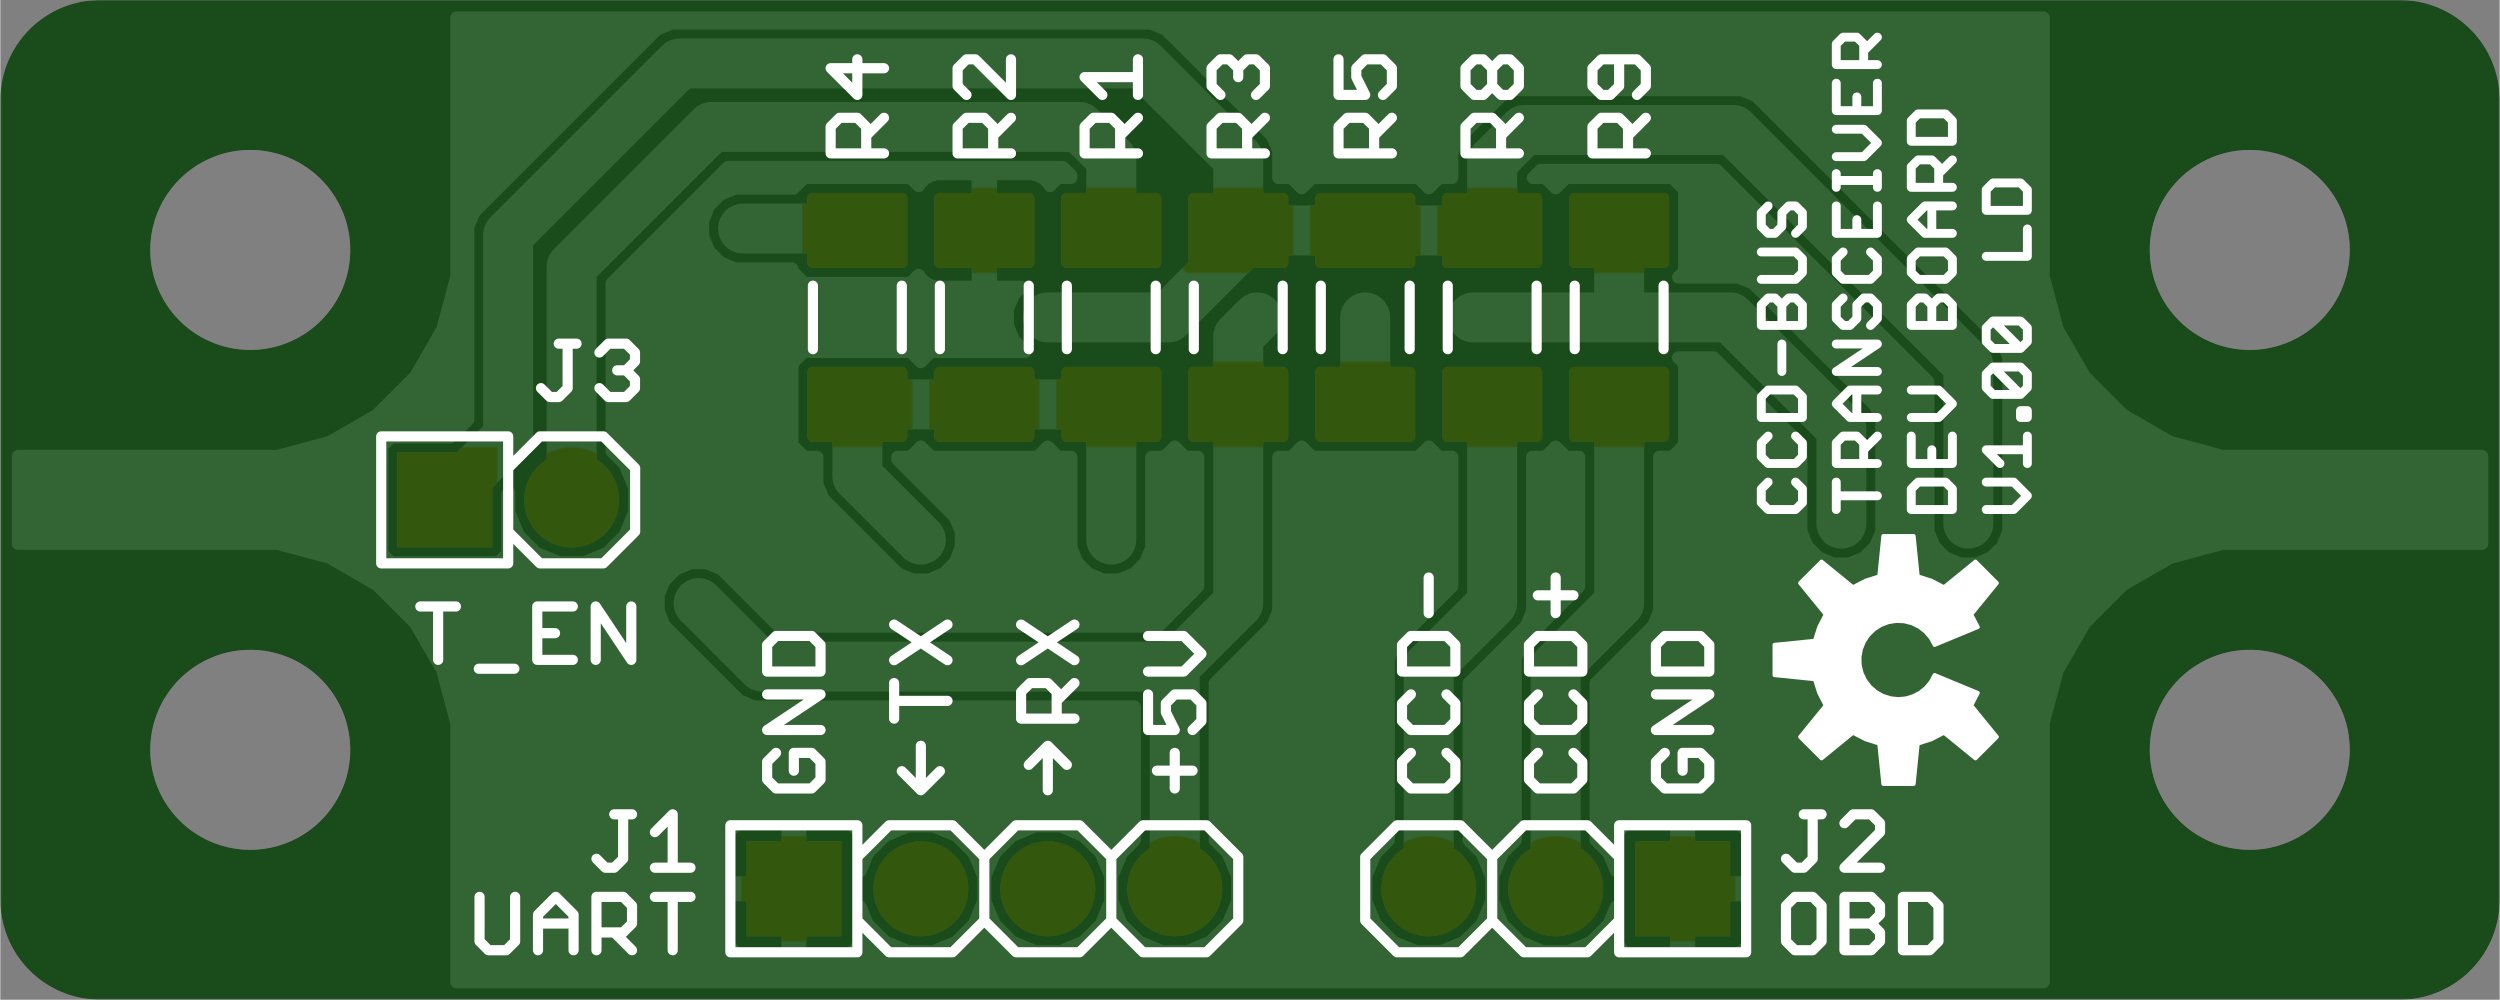 <svg version="1.1" xmlns="http://www.w3.org/2000/svg" xmlns:xlink="http://www.w3.org/1999/xlink" stroke-linecap="round" stroke-linejoin="round" stroke-width="0" fill-rule="evenodd" clip-rule="evenodd" id="IK9_aendlzY0n-if4h5p_top" viewBox="364.33 364.33 1968.5 787.4" width="1.968in" height="0.787in" class="w-100 h-100"><rect x="364.33" y="364.33" width="1968.5" height="787.4" fill="#808080" stroke="none"/><defs><style>.IK9_aendlzY0n-if4h5p_fr4 {color: #666666;}
.IK9_aendlzY0n-if4h5p_cu {color: #cccccc;}
.IK9_aendlzY0n-if4h5p_cf {color: #cc9933;}
.IK9_aendlzY0n-if4h5p_sm {color: #004200; opacity: 0.75;}
.IK9_aendlzY0n-if4h5p_ss {color: #ffffff;}
.IK9_aendlzY0n-if4h5p_sp {color: #999999;}
.IK9_aendlzY0n-if4h5p_out {color: #000000;}</style><rect x="-41.4" y="-41.4" width="82.8" height="82.8" id="eY_1H1DUSGcfpubT5y1A_pad-11"/><circle cx="0" cy="0" r="41.4" id="eY_1H1DUSGcfpubT5y1A_pad-12"/><circle cx="0" cy="0" r="82.74" id="eY_1H1DUSGcfpubT5y1A_pad-13"/><rect x="-37.4" y="-37.4" width="74.8" height="74.8" id="h_-nvTOtSetr_FoToHOu_pad-11"/><circle cx="0" cy="0" r="37.4" id="h_-nvTOtSetr_FoToHOu_pad-12"/><circle cx="0" cy="0" r="18.7" id="h_-nvTOtSetr_FoToHOu_pad-13"/><circle cx="0" cy="0" r="9.85" id="IvsMyoCRcfuWORcyOP4x_pad-1"/><circle cx="0" cy="0" r="19.7" id="IvsMyoCRcfuWORcyOP4x_pad-2"/><circle cx="0" cy="0" r="78.75" id="IvsMyoCRcfuWORcyOP4x_pad-3"/><g id="IK9_aendlzY0n-if4h5p_top_soldermask"><path d="M 1000.65 804.41 1000.65 862.09 1078.01 862.09 1078.01 804.41 1000.65 804.41 M 1000.65 813.79 1078.01 813.79 M 1078.01 823.17 1000.65 823.17 M 1000.65 832.55 1078.01 832.55 M 1078.01 841.93 1000.65 841.93 M 1000.65 851.31 1078.01 851.31 M 1078.01 860.69 1000.65 860.69 M 1100.65 862.09 1100.65 804.41 M 1100.65 862.09 1178.01 862.09 1178.01 804.41 1100.65 804.41 M 1100.65 813.79 1178.01 813.79 M 1178.01 823.17 1100.65 823.17 M 1100.65 832.55 1178.01 832.55 M 1178.01 841.93 1100.65 841.93 M 1100.65 851.31 1178.01 851.31 M 1178.01 860.69 1100.65 860.69 M 1200.65 862.09 1200.65 804.41 M 1200.65 862.09 1278.01 862.09 1278.01 804.41 1200.65 804.41 M 1200.65 813.79 1278.01 813.79 M 1278.01 823.17 1200.65 823.17 M 1200.65 832.55 1278.01 832.55 M 1278.01 841.93 1200.65 841.93 M 1200.65 851.31 1278.01 851.31 M 1278.01 860.69 1200.65 860.69 M 1300.65 862.09 1300.65 804.41 M 1300.65 862.09 1378.01 862.09 1378.01 804.41 1300.65 804.41 M 1300.65 813.79 1378.01 813.79 M 1378.01 823.17 1300.65 823.17 M 1300.65 832.55 1378.01 832.55 M 1378.01 841.93 1300.65 841.93 M 1300.65 851.31 1378.01 851.31 M 1378.01 860.69 1300.65 860.69 M 1478.01 862.09 1478.01 804.41 1400.65 804.41 1400.65 862.09 1478.01 862.09 M 1478.01 813.79 1400.65 813.79 M 1400.65 823.17 1478.01 823.17 M 1478.01 832.55 1400.65 832.55 M 1400.65 841.93 1478.01 841.93 M 1478.01 851.31 1400.65 851.31 M 1400.65 860.69 1478.01 860.69 M 1578.01 862.09 1578.01 804.41 1500.65 804.41 1500.65 862.09 1578.01 862.09 M 1578.01 813.79 1500.65 813.79 M 1500.65 823.17 1578.01 823.17 M 1578.01 832.55 1500.65 832.55 M 1500.65 841.93 1578.01 841.93 M 1578.01 851.31 1500.65 851.31 M 1500.65 860.69 1578.01 860.69 M 1678.01 862.09 1678.01 804.41 1600.65 804.41 1600.65 862.09 1678.01 862.09 M 1678.01 813.79 1600.65 813.79 M 1600.65 823.17 1678.01 823.17 M 1678.01 832.55 1600.65 832.55 M 1600.65 841.93 1678.01 841.93 M 1678.01 851.31 1600.65 851.31 M 1600.65 860.69 1678.01 860.69 M 1678.01 941.38 1678.01 999.06 M 1678.01 941.38 1600.65 941.38 1600.65 999.06 1678.01 999.06 M 1678.01 950.76 1600.65 950.76 M 1600.65 960.14 1678.01 960.14 M 1678.01 969.52 1600.65 969.52 M 1600.65 978.9 1678.01 978.9 M 1678.01 988.28 1600.65 988.28 M 1600.65 997.66 1678.01 997.66 M 1578.01 999.06 1578.01 941.38 1500.65 941.38 1500.65 999.06 1578.01 999.06 M 1578.01 950.76 1500.65 950.76 M 1500.65 960.14 1578.01 960.14 M 1578.01 969.52 1500.65 969.52 M 1500.65 978.9 1578.01 978.9 M 1578.01 988.28 1500.65 988.28 M 1500.65 997.66 1578.01 997.66 M 1478.01 999.06 1478.01 941.38 1400.65 941.38 1400.65 999.06 1478.01 999.06 M 1478.01 950.76 1400.65 950.76 M 1400.65 960.14 1478.01 960.14 M 1478.01 969.52 1400.65 969.52 M 1400.65 978.9 1478.01 978.9 M 1478.01 988.28 1400.65 988.28 M 1400.65 997.66 1478.01 997.66 M 1300.65 999.06 1300.65 941.38 M 1300.65 999.06 1378.01 999.06 1378.01 941.38 1300.65 941.38 M 1300.65 950.76 1378.01 950.76 M 1378.01 960.14 1300.65 960.14 M 1300.65 969.52 1378.01 969.52 M 1378.01 978.9 1300.65 978.9 M 1300.65 988.28 1378.01 988.28 M 1378.01 997.66 1300.65 997.66 M 1200.65 999.06 1200.65 941.38 M 1200.65 999.06 1278.01 999.06 1278.01 941.38 1200.65 941.38 M 1200.65 950.76 1278.01 950.76 M 1278.01 960.14 1200.65 960.14 M 1200.65 969.52 1278.01 969.52 M 1278.01 978.9 1200.65 978.9 M 1200.65 988.28 1278.01 988.28 M 1278.01 997.66 1200.65 997.66 M 1100.65 999.06 1100.65 941.38 M 1100.65 999.06 1178.01 999.06 1178.01 941.38 1100.65 941.38 M 1100.65 950.76 1178.01 950.76 M 1178.01 960.14 1100.65 960.14 M 1100.65 969.52 1178.01 969.52 M 1178.01 978.9 1100.65 978.9 M 1100.65 988.28 1178.01 988.28 M 1178.01 997.66 1100.65 997.66 M 1000.65 999.06 1000.65 941.38 M 1000.65 999.06 1078.01 999.06 1078.01 941.38 1000.65 941.38 M 1000.65 950.76 1078.01 950.76 M 1078.01 960.14 1000.65 960.14 M 1000.65 969.52 1078.01 969.52 M 1078.01 978.9 1000.65 978.9 M 1000.65 988.28 1078.01 988.28 M 1078.01 997.66 1000.65 997.66" fill="none" stroke-width="9.39"/><use xlink:href="#eY_1H1DUSGcfpubT5y1A_pad-11" x="989.33" y="451.73"/><use xlink:href="#eY_1H1DUSGcfpubT5y1A_pad-11" x="714.33" y="758.03"/><use xlink:href="#eY_1H1DUSGcfpubT5y1A_pad-11" x="1689.33" y="451.73"/><use xlink:href="#eY_1H1DUSGcfpubT5y1A_pad-12" x="1589.33" y="451.73"/><use xlink:href="#eY_1H1DUSGcfpubT5y1A_pad-12" x="1489.33" y="451.73"/><use xlink:href="#eY_1H1DUSGcfpubT5y1A_pad-12" x="1289.33" y="451.73"/><use xlink:href="#eY_1H1DUSGcfpubT5y1A_pad-12" x="1189.33" y="451.73"/><use xlink:href="#eY_1H1DUSGcfpubT5y1A_pad-12" x="1089.33" y="451.73"/><use xlink:href="#eY_1H1DUSGcfpubT5y1A_pad-12" x="814.33" y="758.03"/><use xlink:href="#eY_1H1DUSGcfpubT5y1A_pad-13" x="561.18" y="954.88"/><use xlink:href="#eY_1H1DUSGcfpubT5y1A_pad-13" x="561.18" y="561.18"/><use xlink:href="#eY_1H1DUSGcfpubT5y1A_pad-13" x="2135.98" y="561.18"/><use xlink:href="#eY_1H1DUSGcfpubT5y1A_pad-13" x="2135.98" y="954.88"/></g><g id="IK9_aendlzY0n-if4h5p_top_copper"><path d="M 1004.09 807.85 1004.09 858.65 1074.57 858.65 1074.57 807.85 1004.09 807.85 M 1004.09 816.11 1074.57 816.11 M 1074.57 824.37 1004.09 824.37 M 1004.09 832.63 1074.57 832.63 M 1074.57 840.89 1004.09 840.89 M 1004.09 849.15 1074.57 849.15 M 1074.57 857.41 1004.09 857.41 M 1104.09 858.65 1104.09 807.85 M 1104.09 858.65 1174.57 858.65 1174.57 807.85 1104.09 807.85 M 1104.09 816.11 1174.57 816.11 M 1174.57 824.37 1104.09 824.37 M 1104.09 832.63 1174.57 832.63 M 1174.57 840.89 1104.09 840.89 M 1104.09 849.15 1174.57 849.15 M 1174.57 857.41 1104.09 857.41 M 1204.09 858.65 1204.09 807.85 M 1204.09 858.65 1274.57 858.65 1274.57 807.85 1204.09 807.85 M 1204.09 816.11 1274.57 816.11 M 1274.57 824.37 1204.09 824.37 M 1204.09 832.63 1274.57 832.63 M 1274.57 840.89 1204.09 840.89 M 1204.09 849.15 1274.57 849.15 M 1274.57 857.41 1204.09 857.41 M 1304.09 858.65 1304.09 807.85 M 1304.09 858.65 1374.57 858.65 1374.57 807.85 1304.09 807.85 M 1304.09 816.11 1374.57 816.11 M 1374.57 824.37 1304.09 824.37 M 1304.09 832.63 1374.57 832.63 M 1374.57 840.89 1304.09 840.89 M 1304.09 849.15 1374.57 849.15 M 1374.57 857.41 1304.09 857.41 M 1474.57 858.65 1474.57 807.85 1404.09 807.85 1404.09 858.65 1474.57 858.65 M 1474.57 816.11 1404.09 816.11 M 1404.09 824.37 1474.57 824.37 M 1474.57 832.63 1404.09 832.63 M 1404.09 840.89 1474.57 840.89 M 1474.57 849.15 1404.09 849.15 M 1404.09 857.41 1474.57 857.41 M 1574.57 858.65 1574.57 807.85 1504.09 807.85 1504.09 858.65 1574.57 858.65 M 1574.57 816.11 1504.09 816.11 M 1504.09 824.37 1574.57 824.37 M 1574.57 832.63 1504.09 832.63 M 1504.09 840.89 1574.57 840.89 M 1574.57 849.15 1504.09 849.15 M 1504.09 857.41 1574.57 857.41 M 1674.57 858.65 1674.57 807.85 1604.09 807.85 1604.09 858.65 1674.57 858.65 M 1674.57 816.11 1604.09 816.11 M 1604.09 824.37 1674.57 824.37 M 1674.57 832.63 1604.09 832.63 M 1604.09 840.89 1674.57 840.89 M 1674.57 849.15 1604.09 849.15 M 1604.09 857.41 1674.57 857.41 M 1674.57 944.82 1674.57 995.62 M 1674.57 944.82 1604.09 944.82 1604.09 995.62 1674.57 995.62 M 1674.57 953.08 1604.09 953.08 M 1604.09 961.34 1674.57 961.34 M 1674.57 969.6 1604.09 969.6 M 1604.09 977.86 1674.57 977.86 M 1674.57 986.12 1604.09 986.12 M 1604.09 994.38 1674.57 994.38 M 1574.57 995.62 1574.57 944.82 1504.09 944.82 1504.09 995.62 1574.57 995.62 M 1574.57 953.08 1504.09 953.08 M 1504.09 961.34 1574.57 961.34 M 1574.57 969.6 1504.09 969.6 M 1504.09 977.86 1574.57 977.86 M 1574.57 986.12 1504.09 986.12 M 1504.09 994.38 1574.57 994.38 M 1474.57 995.62 1474.57 944.82 1404.09 944.82 1404.09 995.62 1474.57 995.62 M 1474.57 953.08 1404.09 953.08 M 1404.09 961.34 1474.57 961.34 M 1474.57 969.6 1404.09 969.6 M 1404.09 977.86 1474.57 977.86 M 1474.57 986.12 1404.09 986.12 M 1404.09 994.38 1474.57 994.38 M 1304.09 995.62 1304.09 944.82 M 1304.09 995.62 1374.57 995.62 1374.57 944.82 1304.09 944.82 M 1304.09 953.08 1374.57 953.08 M 1374.57 961.34 1304.09 961.34 M 1304.09 969.6 1374.57 969.6 M 1374.57 977.86 1304.09 977.86 M 1304.09 986.12 1374.57 986.12 M 1374.57 994.38 1304.09 994.38 M 1204.09 995.62 1204.09 944.82 M 1204.09 995.62 1274.57 995.62 1274.57 944.82 1204.09 944.82 M 1204.09 953.08 1274.57 953.08 M 1274.57 961.34 1204.09 961.34 M 1204.09 969.6 1274.57 969.6 M 1274.57 977.86 1204.09 977.86 M 1204.09 986.12 1274.57 986.12 M 1274.57 994.38 1204.09 994.38 M 1104.09 995.62 1104.09 944.82 M 1104.09 995.62 1174.57 995.62 1174.57 944.82 1104.09 944.82 M 1104.09 953.08 1174.57 953.08 M 1174.57 961.34 1104.09 961.34 M 1104.09 969.6 1174.57 969.6 M 1174.57 977.86 1104.09 977.86 M 1104.09 986.12 1174.57 986.12 M 1174.57 994.38 1104.09 994.38 M 1004.09 995.62 1004.09 944.82 M 1004.09 995.62 1074.57 995.62 1074.57 944.82 1004.09 944.82 M 1004.09 953.08 1074.57 953.08 M 1074.57 961.34 1004.09 961.34 M 1004.09 969.6 1074.57 969.6 M 1074.57 977.86 1004.09 977.86 M 1004.09 986.12 1074.57 986.12 M 1074.57 994.38 1004.09 994.38" fill="none" stroke-width="8.27"/><use xlink:href="#h_-nvTOtSetr_FoToHOu_pad-11" x="714.33" y="758.03"/><use xlink:href="#h_-nvTOtSetr_FoToHOu_pad-11" x="989.33" y="451.73"/><use xlink:href="#h_-nvTOtSetr_FoToHOu_pad-11" x="1689.33" y="451.73"/><use xlink:href="#h_-nvTOtSetr_FoToHOu_pad-12" x="1589.33" y="451.73"/><use xlink:href="#h_-nvTOtSetr_FoToHOu_pad-12" x="1489.33" y="451.73"/><use xlink:href="#h_-nvTOtSetr_FoToHOu_pad-12" x="1289.33" y="451.73"/><use xlink:href="#h_-nvTOtSetr_FoToHOu_pad-12" x="1189.33" y="451.73"/><use xlink:href="#h_-nvTOtSetr_FoToHOu_pad-12" x="1089.33" y="451.73"/><use xlink:href="#h_-nvTOtSetr_FoToHOu_pad-12" x="814.33" y="758.03"/><use xlink:href="#h_-nvTOtSetr_FoToHOu_pad-13" x="914.33" y="676.73"/><use xlink:href="#h_-nvTOtSetr_FoToHOu_pad-13" x="1089.33" y="726.73"/><use xlink:href="#h_-nvTOtSetr_FoToHOu_pad-13" x="1239.33" y="726.73"/><use xlink:href="#h_-nvTOtSetr_FoToHOu_pad-13" x="1189.33" y="901.73"/><use xlink:href="#h_-nvTOtSetr_FoToHOu_pad-13" x="1354.33" y="901.73"/><use xlink:href="#h_-nvTOtSetr_FoToHOu_pad-13" x="1439.33" y="901.73"/><use xlink:href="#h_-nvTOtSetr_FoToHOu_pad-13" x="1524.33" y="901.73"/><use xlink:href="#h_-nvTOtSetr_FoToHOu_pad-13" x="1719.33" y="801.73"/><use xlink:href="#h_-nvTOtSetr_FoToHOu_pad-13" x="1719.33" y="751.73"/><use xlink:href="#h_-nvTOtSetr_FoToHOu_pad-13" x="1814.33" y="739.33"/><use xlink:href="#h_-nvTOtSetr_FoToHOu_pad-13" x="1914.33" y="739.33"/><use xlink:href="#h_-nvTOtSetr_FoToHOu_pad-13" x="949.33" y="971.73"/><use xlink:href="#h_-nvTOtSetr_FoToHOu_pad-13" x="899.33" y="1101.73"/><path d="M 899.33 1101.73 764.33 966.73 764.33 808.03 714.33 758.03 M 814.33 758.03 814.33 941.73 924.33 1051.73 1214.33 1051.73 1239.33 1026.73 1239.33 970.22 M 1284.33 901.73 1189.33 901.73 M 1284.33 901.73 1339.33 956.73 1339.33 970.22 1339.33 1026.73 1264.33 1101.73 899.33 1101.73 M 949.33 971.73 1037.81 971.73 1039.33 970.22 M 1039.33 833.25 1039.33 776.73 1089.33 726.73 M 1239.33 726.73 1239.33 833.25 1139.33 833.25 1039.33 833.25 M 914.33 676.73 964.33 626.73 1289.33 626.73 1339.33 676.73 1339.33 833.25 1339.33 886.73 1354.33 901.73 M 1439.33 901.73 1439.33 833.25 M 1539.33 833.25 1539.33 676.73 1489.33 626.73 1489.33 451.73 M 1589.33 451.73 1589.33 626.73 1639.33 676.73 1639.33 833.25 M 1639.33 901.73 1524.33 901.73 M 1539.33 970.22 1439.33 970.22 1339.33 970.22 M 1539.33 970.22 1539.33 1024.33 1564.33 1049.33 1729.33 1049.33 1914.33 864.33 1914.33 739.33 M 1814.33 739.33 1814.33 814.33 1726.93 901.73 1639.33 901.73 1639.33 970.22 M 1289.33 626.73 1289.33 451.73" fill="none" stroke-width="39.37"/><path d="M 723.66 378.33 723.66 582.57 712.59 623.9 691.2 660.95 660.95 691.2 623.9 712.59 582.57 723.66 539.79 723.66 378.33 723.66 378.33 792.4 582.57 792.4 623.9 803.47 660.95 824.87 691.2 855.12 712.59 892.17 723.66 933.49 723.66 1137.73 1973.5 1137.73 1973.5 933.49 1984.58 892.17 2005.97 855.12 2036.22 824.87 2073.27 803.47 2114.59 792.4 2318.83 792.4 2318.83 723.66 2114.59 723.66 2073.27 712.59 2036.22 691.2 2005.97 660.95 1984.58 623.9 1973.5 582.57 1973.5 378.33 723.66 378.33 M 723.66 384.3 1973.5 384.3 M 1973.5 394.29 723.66 394.29 M 723.66 404.27 940.78 404.27 M 939.93 405.12 942.72 402.33 946.14 400.35 949.95 399.33 984.49 399.33 984.49 446.89 994.17 446.89 994.17 399.33 1028.71 399.33 1032.52 400.35 1035.94 402.33 1038.74 405.12 1040.71 408.54 1041.73 412.36 1041.73 437.55 1047.45 423.75 1061.35 409.85 1079.5 402.33 1099.16 402.33 1117.31 409.85 1131.21 423.75 1138.73 441.91 1138.73 461.56 1131.21 479.72 1117.31 493.61 1099.16 501.13 1079.5 501.13 1061.35 493.61 1047.45 479.72 1041.73 465.91 1041.73 491.11 1040.71 494.92 1038.74 498.34 1035.94 501.14 1032.52 503.11 1028.71 504.13 994.17 504.13 994.17 456.58 984.49 456.58 984.49 504.13 949.95 504.13 946.14 503.11 942.72 501.14 939.93 498.34 937.95 494.92 936.93 491.11 936.93 456.57 984.49 456.57 984.49 446.89 936.93 446.89 936.93 412.36 937.95 408.54 939.93 405.12 M 936.93 414.26 723.66 414.26 M 723.66 424.24 936.93 424.24 M 936.93 434.23 723.66 434.23 M 723.66 444.21 936.93 444.21 M 936.93 464.18 723.66 464.18 M 723.66 454.2 984.49 454.2 M 984.49 464.18 994.17 464.18 M 994.17 474.17 984.49 474.17 M 984.49 484.15 994.17 484.15 M 994.17 494.14 984.49 494.14 M 984.49 504.12 994.17 504.12 M 949.91 504.12 723.66 504.12 M 723.66 494.14 937.74 494.14 M 936.93 484.15 723.66 484.15 M 723.66 474.17 936.93 474.17 M 984.49 444.21 994.17 444.21 M 994.17 434.23 984.49 434.23 M 984.49 424.24 994.17 424.24 M 994.17 414.26 984.49 414.26 M 984.49 404.27 994.17 404.27 M 1037.89 404.27 1074.82 404.27 M 1056.94 414.26 1041.73 414.26 M 1041.73 424.24 1047.25 424.24 M 1043.11 434.23 1041.73 434.23 M 1103.84 404.27 1174.82 404.27 M 1179.5 402.33 1199.16 402.33 1217.31 409.85 1231.21 423.75 1238.73 441.91 1238.73 461.56 1231.21 479.72 1217.31 493.61 1199.16 501.13 1179.5 501.13 1161.35 493.61 1147.45 479.72 1139.93 461.56 1139.93 441.91 1147.45 423.75 1161.35 409.85 1179.5 402.33 M 1203.84 404.27 1274.82 404.27 M 1279.5 402.33 1299.16 402.33 1317.31 409.85 1331.21 423.75 1338.73 441.91 1338.73 461.56 1331.21 479.72 1321.02 489.91 1321.02 613.61 1366.19 658.78 1371.02 670.43 1371.02 791.72 1381.25 791.72 1389.33 799.8 1397.41 791.72 1481.25 791.72 1489.33 799.8 1497.41 791.72 1507.65 791.72 1507.65 689.86 1462.47 644.68 1457.65 633.03 1457.65 489.91 1447.45 479.72 1439.93 461.56 1439.93 441.91 1447.45 423.75 1461.35 409.85 1479.5 402.33 1499.16 402.33 1517.31 409.85 1531.21 423.75 1538.73 441.91 1538.73 461.56 1531.21 479.72 1521.02 489.91 1521.02 613.61 1566.19 658.78 1571.02 670.43 1571.02 791.72 1581.25 791.72 1589.33 799.8 1597.41 791.72 1607.65 791.72 1607.65 689.86 1562.47 644.68 1557.65 633.03 1557.65 489.91 1547.45 479.72 1539.93 461.56 1539.93 441.91 1547.45 423.75 1561.35 409.85 1579.5 402.33 1599.16 402.33 1617.31 409.85 1631.21 423.75 1636.93 437.55 1636.93 412.36 1637.95 408.54 1639.93 405.12 1642.72 402.33 1646.14 400.35 1649.95 399.33 1684.49 399.33 1684.49 446.89 1694.17 446.89 1694.17 399.33 1728.71 399.33 1732.52 400.35 1735.94 402.33 1738.74 405.12 1740.71 408.54 1741.73 412.36 1741.73 446.89 1694.17 446.89 1694.17 456.57 1741.73 456.57 1741.73 491.11 1740.71 494.92 1738.74 498.34 1735.94 501.14 1732.52 503.11 1728.71 504.13 1694.17 504.13 1694.17 456.58 1684.49 456.58 1684.49 504.13 1649.95 504.13 1646.14 503.11 1642.72 501.14 1639.93 498.34 1637.95 494.92 1636.93 491.11 1636.93 465.91 1631.21 479.72 1621.02 489.91 1621.02 613.61 1666.19 658.78 1671.02 670.43 1671.02 791.72 1681.25 791.72 1690.7 801.17 1690.7 865.32 1685.98 870.05 1713.8 870.05 1782.65 801.21 1782.65 733.03 1787.47 721.38 1796.38 712.47 1808.03 707.65 1820.63 707.65 1832.28 712.47 1841.19 721.38 1846.02 733.03 1846.02 820.63 1841.19 832.28 1744.88 928.59 1733.23 933.42 1685.98 933.42 1690.7 938.14 1690.7 1002.29 1681.25 1011.74 1597.41 1011.74 1589.33 1003.66 1581.25 1011.74 1571.55 1011.74 1577.46 1017.65 1716.21 1017.65 1882.65 851.21 1882.65 733.03 1887.47 721.38 1896.38 712.47 1908.03 707.65 1920.63 707.65 1932.28 712.47 1941.19 721.38 1946.02 733.03 1946.02 870.63 1941.19 882.28 1756.19 1067.28 1747.28 1076.19 1735.63 1081.02 1558.03 1081.02 1546.38 1076.19 1521.38 1051.19 1512.47 1042.28 1507.65 1030.63 1507.65 1011.74 1497.41 1011.74 1489.33 1003.66 1481.25 1011.74 1397.41 1011.74 1389.33 1003.66 1381.25 1011.74 1371.02 1011.74 1371.02 1033.03 1366.19 1044.68 1357.28 1053.59 1282.28 1128.59 1270.63 1133.42 893.03 1133.42 881.38 1128.59 746.38 993.59 737.47 984.68 732.65 973.03 732.65 821.16 718.92 807.43 671.96 807.43 664.93 800.4 664.93 715.66 671.96 708.63 756.7 708.63 763.73 715.66 763.73 762.62 764.93 763.82 764.93 748.2 772.45 730.05 786.35 716.15 804.5 708.63 824.16 708.63 842.31 716.15 856.21 730.05 863.73 748.2 863.73 767.86 856.21 786.02 846.02 796.21 846.02 928.61 937.46 1020.05 1201.21 1020.05 1207.65 1013.61 1207.65 1011.74 1197.41 1011.74 1191.03 1005.36 1189.88 1007.36 1186.32 1010.92 1181.95 1013.44 1177.09 1014.74 1144.33 1014.74 1144.33 975.22 1134.33 975.22 1134.33 1014.74 1101.58 1014.74 1096.71 1013.44 1092.35 1010.92 1088.78 1007.36 1087.63 1005.36 1081.25 1011.74 997.41 1011.74 989.08 1003.42 943.03 1003.42 931.38 998.59 922.47 989.68 917.65 978.03 917.65 965.43 922.47 953.78 931.38 944.87 943.03 940.05 987.96 940.05 987.96 938.14 997.41 928.69 1081.25 928.69 1087.63 935.07 1088.78 933.07 1092.35 929.51 1096.71 926.99 1101.58 925.69 1134.33 925.69 1134.33 965.22 1144.33 965.22 1144.33 925.69 1168.48 925.69 1162.47 919.68 1157.65 908.03 1157.65 895.43 1162.47 883.78 1171.38 874.87 1171.61 874.78 1097.41 874.78 1089.33 866.69 1081.25 874.78 997.41 874.78 987.96 865.32 987.96 801.17 997.41 791.72 1007.65 791.72 1007.65 770.43 1012.47 758.78 1021.38 749.87 1071.38 699.87 1083.03 695.05 1095.63 695.05 1107.28 699.87 1116.19 708.78 1121.02 720.43 1121.02 733.03 1116.19 744.68 1071.02 789.86 1071.02 791.72 1081.25 791.72 1089.33 799.8 1097.41 791.72 1181.25 791.72 1189.33 799.8 1197.41 791.72 1207.65 791.72 1207.65 720.43 1212.47 708.78 1221.38 699.87 1233.03 695.05 1245.63 695.05 1257.28 699.87 1266.19 708.78 1271.02 720.43 1271.02 791.72 1281.25 791.72 1289.33 799.8 1297.41 791.72 1307.65 791.72 1307.65 689.86 1276.21 658.42 977.46 658.42 932.28 703.59 920.63 708.42 908.03 708.42 896.38 703.59 887.47 694.68 882.65 683.03 882.65 670.43 887.47 658.78 937.47 608.78 946.38 599.87 958.03 595.05 1257.65 595.05 1257.65 489.91 1247.45 479.72 1239.93 461.56 1239.93 441.91 1247.45 423.75 1261.35 409.85 1279.5 402.33 M 1303.84 404.27 1474.82 404.27 M 1456.94 414.26 1321.72 414.26 M 1331.42 424.24 1447.25 424.24 M 1443.11 434.23 1335.55 434.23 M 1338.73 444.21 1439.93 444.21 M 1439.93 454.2 1338.73 454.2 M 1337.65 464.18 1441.02 464.18 M 1445.15 474.17 1333.51 474.17 M 1326.78 484.15 1451.89 484.15 M 1457.65 494.14 1321.02 494.14 M 1321.02 504.12 1457.65 504.12 M 1457.65 514.11 1321.02 514.11 M 1321.02 524.09 1457.65 524.09 M 1457.65 534.08 1321.02 534.08 M 1321.02 544.06 1457.65 544.06 M 1457.65 554.05 1321.02 554.05 M 1321.02 564.03 1457.65 564.03 M 1457.65 574.02 1321.02 574.02 M 1321.02 584 1457.65 584 M 1457.65 593.99 1321.02 593.99 M 1321.02 603.97 1457.65 603.97 M 1457.65 613.96 1321.37 613.96 M 1331.35 623.94 1457.65 623.94 M 1458.02 633.93 1341.34 633.93 M 1351.32 643.91 1462.15 643.91 M 1471.69 653.9 1361.31 653.9 M 1368.3 663.88 1481.67 663.88 M 1491.66 673.87 1371.02 673.87 M 1371.02 683.85 1501.64 683.85 M 1507.65 693.84 1371.02 693.84 M 1371.02 703.82 1507.65 703.82 M 1507.65 713.81 1371.02 713.81 M 1371.02 723.79 1507.65 723.79 M 1507.65 733.78 1371.02 733.78 M 1371.02 743.77 1507.65 743.77 M 1507.65 753.75 1371.02 753.75 M 1371.02 763.74 1507.65 763.74 M 1507.65 773.72 1371.02 773.72 M 1371.02 783.71 1507.65 783.71 M 1495.44 793.69 1483.22 793.69 M 1395.44 793.69 1383.22 793.69 M 1307.65 783.71 1271.02 783.71 M 1271.02 773.72 1307.65 773.72 M 1307.65 763.74 1271.02 763.74 M 1271.02 753.75 1307.65 753.75 M 1307.65 743.77 1271.02 743.77 M 1271.02 733.78 1307.65 733.78 M 1307.65 723.79 1271.02 723.79 M 1268.27 713.81 1307.65 713.81 M 1307.65 703.82 1261.23 703.82 M 1217.43 703.82 1111.23 703.82 M 1118.27 713.81 1210.39 713.81 M 1207.65 723.79 1121.02 723.79 M 1120.71 733.78 1207.65 733.78 M 1207.65 743.77 1116.57 743.77 M 1107.12 753.75 1207.65 753.75 M 1207.65 763.74 1097.14 763.74 M 1087.15 773.72 1207.65 773.72 M 1207.65 783.71 1077.17 783.71 M 1083.22 793.69 1095.44 793.69 M 1027.49 743.77 861.89 743.77 M 863.73 753.75 1017.5 753.75 M 1010.42 763.74 863.73 763.74 M 861.3 773.72 1007.65 773.72 M 1007.65 783.71 857.17 783.71 M 848.54 793.69 995.44 793.69 M 987.96 803.68 846.02 803.68 M 846.02 813.66 987.96 813.66 M 987.96 823.65 846.02 823.65 M 846.02 833.63 987.96 833.63 M 987.96 843.62 846.02 843.62 M 846.02 853.6 987.96 853.6 M 987.96 863.59 846.02 863.59 M 846.02 873.57 996.21 873.57 M 992.62 933.48 850.89 933.48 M 846.02 923.5 1166.29 923.5 M 1159.91 913.51 846.02 913.51 M 846.02 903.53 1157.65 903.53 M 1158.43 893.54 846.02 893.54 M 846.02 883.56 1162.7 883.56 M 1144.33 933.48 1134.33 933.48 M 1134.33 943.47 1144.33 943.47 M 1144.33 953.45 1134.33 953.45 M 1134.33 963.44 1144.33 963.44 M 1144.33 983.41 1134.33 983.41 M 1134.33 993.39 1144.33 993.39 M 1144.33 1003.38 1134.33 1003.38 M 1134.33 1013.36 1144.33 1013.36 M 1182.09 1013.36 1207.65 1013.36 M 1096.58 1013.36 930.77 1013.36 M 920.79 1003.38 942.93 1003.38 M 926.18 993.39 910.8 993.39 M 919.87 983.41 900.82 983.41 M 890.83 973.42 917.65 973.42 M 918.47 963.44 880.85 963.44 M 870.86 953.45 922.8 953.45 M 934.77 943.47 860.88 943.47 M 766.15 1013.36 723.66 1013.36 M 723.66 1003.38 756.17 1003.38 M 746.38 993.59 746.38 993.59 M 746.18 993.39 723.66 993.39 M 723.66 983.41 736.94 983.41 M 732.81 973.42 723.66 973.42 M 723.66 963.44 732.65 963.44 M 732.65 953.45 723.66 953.45 M 723.66 943.47 732.65 943.47 M 732.65 933.48 723.66 933.48 M 720.98 923.5 732.65 923.5 M 732.65 913.51 718.31 913.51 M 715.63 903.53 732.65 903.53 M 732.65 893.54 712.96 893.54 M 707.62 883.56 732.65 883.56 M 732.65 873.57 701.85 873.57 M 696.09 863.59 732.65 863.59 M 732.65 853.6 689.68 853.6 M 679.7 843.62 732.65 843.62 M 732.65 833.63 669.71 833.63 M 658.83 823.65 732.65 823.65 M 725.15 813.66 641.54 813.66 M 624.24 803.68 668.2 803.68 M 664.93 793.69 587.38 793.69 M 664.93 783.71 378.33 783.71 M 378.33 773.72 664.93 773.72 M 664.93 763.74 378.33 763.74 M 378.33 753.75 664.93 753.75 M 664.93 743.77 378.33 743.77 M 378.33 733.78 664.93 733.78 M 664.93 723.79 378.33 723.79 M 619.34 713.81 666.78 713.81 M 639.08 703.82 896.94 703.82 M 887.12 693.84 656.37 693.84 M 668.29 683.85 882.99 683.85 M 882.65 673.87 678.27 673.87 M 688.26 663.88 885.36 663.88 M 892.35 653.9 695.27 653.9 M 701.03 643.91 902.34 643.91 M 912.32 633.93 706.8 633.93 M 712.56 623.94 922.31 623.94 M 932.29 613.96 715.25 613.96 M 717.93 603.97 942.28 603.97 M 971.99 663.88 1281.67 663.88 M 1291.66 673.87 962 673.87 M 952.02 683.85 1301.64 683.85 M 1307.65 693.84 942.03 693.84 M 931.72 703.82 1067.43 703.82 M 1057.44 713.81 836.66 713.81 M 849.96 723.79 1047.46 723.79 M 1037.47 733.78 857.76 733.78 M 792 713.81 761.88 713.81 M 763.73 723.79 778.7 723.79 M 770.9 733.78 763.73 733.78 M 763.73 743.77 766.77 743.77 M 764.93 753.75 763.73 753.75 M 764.84 763.74 764.93 763.74 M 720.6 593.99 1257.65 593.99 M 1257.65 584 723.28 584 M 723.66 574.02 1257.65 574.02 M 1257.65 564.03 723.66 564.03 M 723.66 554.05 1257.65 554.05 M 1257.65 544.06 723.66 544.06 M 723.66 534.08 1257.65 534.08 M 1257.65 524.09 723.66 524.09 M 723.66 514.11 1257.65 514.11 M 1257.65 504.12 1028.75 504.12 M 1040.92 494.14 1062.61 494.14 M 1051.89 484.15 1041.73 484.15 M 1041.73 474.17 1045.15 474.17 M 1116.05 494.14 1162.61 494.14 M 1151.89 484.15 1126.78 484.15 M 1133.51 474.17 1145.15 474.17 M 1141.02 464.18 1137.65 464.18 M 1138.73 454.2 1139.93 454.2 M 1139.93 444.21 1138.73 444.21 M 1135.55 434.23 1143.11 434.23 M 1147.25 424.24 1131.42 424.24 M 1121.72 414.26 1156.94 414.26 M 1221.72 414.26 1256.94 414.26 M 1247.25 424.24 1231.42 424.24 M 1235.55 434.23 1243.11 434.23 M 1239.93 444.21 1238.73 444.21 M 1238.73 454.2 1239.93 454.2 M 1241.02 464.18 1237.65 464.18 M 1233.51 474.17 1245.15 474.17 M 1251.89 484.15 1226.78 484.15 M 1216.05 494.14 1257.65 494.14 M 1503.84 404.27 1574.82 404.27 M 1556.94 414.26 1521.72 414.26 M 1531.42 424.24 1547.25 424.24 M 1543.11 434.23 1535.55 434.23 M 1538.73 444.21 1539.93 444.21 M 1539.93 454.2 1538.73 454.2 M 1537.65 464.18 1541.02 464.18 M 1545.15 474.17 1533.51 474.17 M 1526.78 484.15 1551.89 484.15 M 1557.65 494.14 1521.02 494.14 M 1521.02 504.12 1557.65 504.12 M 1557.65 514.11 1521.02 514.11 M 1521.02 524.09 1557.65 524.09 M 1557.65 534.08 1521.02 534.08 M 1521.02 544.06 1557.65 544.06 M 1557.65 554.05 1521.02 554.05 M 1521.02 564.03 1557.65 564.03 M 1557.65 574.02 1521.02 574.02 M 1521.02 584 1557.65 584 M 1557.65 593.99 1521.02 593.99 M 1521.02 603.97 1557.65 603.97 M 1557.65 613.96 1521.37 613.96 M 1531.35 623.94 1557.65 623.94 M 1558.02 633.93 1541.34 633.93 M 1551.32 643.91 1562.15 643.91 M 1561.31 653.9 1571.69 653.9 M 1568.3 663.88 1581.67 663.88 M 1591.66 673.87 1571.02 673.87 M 1571.02 683.85 1601.64 683.85 M 1607.65 693.84 1571.02 693.84 M 1571.02 703.82 1607.65 703.82 M 1607.65 713.81 1571.02 713.81 M 1571.02 723.79 1607.65 723.79 M 1607.65 733.78 1571.02 733.78 M 1571.02 743.77 1607.65 743.77 M 1607.65 753.75 1571.02 753.75 M 1571.02 763.74 1607.65 763.74 M 1607.65 773.72 1571.02 773.72 M 1571.02 783.71 1607.65 783.71 M 1595.44 793.69 1583.22 793.69 M 1671.02 783.71 1782.65 783.71 M 1782.65 793.69 1683.22 793.69 M 1690.7 803.68 1780.18 803.68 M 1770.19 813.66 1690.7 813.66 M 1690.7 823.65 1760.21 823.65 M 1750.22 833.63 1690.7 833.63 M 1690.7 843.62 1740.24 843.62 M 1730.25 853.6 1690.7 853.6 M 1690.7 863.59 1720.27 863.59 M 1779.93 893.54 1840.31 893.54 M 1850.3 883.56 1789.91 883.56 M 1799.9 873.57 1860.28 873.57 M 1870.27 863.59 1809.88 863.59 M 1819.87 853.6 1880.25 853.6 M 1882.65 843.62 1829.85 843.62 M 1839.84 833.63 1882.65 833.63 M 1882.65 823.65 1844.77 823.65 M 1846.02 813.66 1882.65 813.66 M 1882.65 803.68 1846.02 803.68 M 1846.02 793.69 1882.65 793.69 M 1882.65 783.71 1846.02 783.71 M 1846.02 773.72 1882.65 773.72 M 1882.65 763.74 1846.02 763.74 M 1846.02 753.75 1882.65 753.75 M 1882.65 743.77 1846.02 743.77 M 1846.02 733.78 1882.65 733.78 M 1886.47 723.79 1842.19 723.79 M 1833.62 713.81 1895.04 713.81 M 1933.62 713.81 2077.83 713.81 M 2058.09 703.82 1671.02 703.82 M 1671.02 693.84 2040.79 693.84 M 2028.88 683.85 1671.02 683.85 M 1671.02 673.87 2018.89 673.87 M 2008.91 663.88 1668.3 663.88 M 1661.31 653.9 2001.9 653.9 M 1996.13 643.91 1651.32 643.91 M 1641.34 633.93 1990.37 633.93 M 1984.6 623.94 1631.35 623.94 M 1621.37 613.96 1981.91 613.96 M 1979.24 603.97 1621.02 603.97 M 1621.02 593.99 1976.56 593.99 M 1973.89 584 1621.02 584 M 1621.02 574.02 1973.5 574.02 M 1973.5 564.03 1621.02 564.03 M 1621.02 554.05 1973.5 554.05 M 1973.5 544.06 1621.02 544.06 M 1621.02 534.08 1973.5 534.08 M 1973.5 524.09 1621.02 524.09 M 1621.02 514.11 1973.5 514.11 M 1973.5 504.12 1728.75 504.12 M 1740.92 494.14 1973.5 494.14 M 1973.5 484.15 1741.73 484.15 M 1741.73 474.17 1973.5 474.17 M 1973.5 464.18 1741.73 464.18 M 1741.73 444.21 1973.5 444.21 M 1973.5 434.23 1741.73 434.23 M 1741.73 424.24 1973.5 424.24 M 1973.5 414.26 1741.73 414.26 M 1737.89 404.27 1973.5 404.27 M 1973.5 454.2 1694.17 454.2 M 1694.17 464.18 1684.49 464.18 M 1684.49 474.17 1694.17 474.17 M 1694.17 484.15 1684.49 484.15 M 1684.49 494.14 1694.17 494.14 M 1694.17 504.12 1684.49 504.12 M 1649.91 504.12 1621.02 504.12 M 1621.02 494.14 1637.74 494.14 M 1636.93 484.15 1626.78 484.15 M 1633.51 474.17 1636.93 474.17 M 1684.49 444.21 1694.17 444.21 M 1694.17 434.23 1684.49 434.23 M 1684.49 424.24 1694.17 424.24 M 1694.17 414.26 1684.49 414.26 M 1684.49 404.27 1694.17 404.27 M 1640.78 404.27 1603.84 404.27 M 1621.72 414.26 1636.93 414.26 M 1636.93 424.24 1631.42 424.24 M 1635.55 434.23 1636.93 434.23 M 1671.02 713.81 1795.04 713.81 M 1786.47 723.79 1671.02 723.79 M 1671.02 733.78 1782.65 733.78 M 1782.65 743.77 1671.02 743.77 M 1671.02 753.75 1782.65 753.75 M 1782.65 763.74 1671.02 763.74 M 1671.02 773.72 1782.65 773.72 M 1946.02 773.72 2318.83 773.72 M 2318.83 763.74 1946.02 763.74 M 1946.02 753.75 2318.83 753.75 M 2318.83 743.77 1946.02 743.77 M 1946.02 733.78 2318.83 733.78 M 2318.83 723.79 1942.19 723.79 M 1946.02 783.71 2318.83 783.71 M 2109.78 793.69 1946.02 793.69 M 1946.02 803.68 2072.92 803.68 M 2055.63 813.66 1946.02 813.66 M 1946.02 823.65 2038.33 823.65 M 2027.45 833.63 1946.02 833.63 M 1946.02 843.62 2017.47 843.62 M 2007.48 853.6 1946.02 853.6 M 1946.02 863.59 2001.08 863.59 M 1995.31 873.57 1944.8 873.57 M 1939.91 883.56 1989.55 883.56 M 1984.21 893.54 1929.93 893.54 M 1919.94 903.53 1981.53 903.53 M 1978.86 913.51 1909.96 913.51 M 1899.97 923.5 1976.18 923.5 M 1973.51 933.48 1889.99 933.48 M 1880 943.47 1973.5 943.47 M 1973.5 953.45 1870.02 953.45 M 1860.03 963.44 1973.5 963.44 M 1973.5 973.42 1850.05 973.42 M 1840.06 983.41 1973.5 983.41 M 1973.5 993.39 1830.08 993.39 M 1820.09 1003.38 1973.5 1003.38 M 1973.5 1013.36 1810.11 1013.36 M 1800.12 1023.35 1973.5 1023.35 M 1973.5 1033.33 1790.14 1033.33 M 1780.15 1043.32 1973.5 1043.32 M 1973.5 1053.3 1770.17 1053.3 M 1760.18 1063.29 1973.5 1063.29 M 1973.5 1073.27 1750.2 1073.27 M 1720.49 1013.36 1573.17 1013.36 M 1513.51 1043.32 1366.76 1043.32 M 1370.89 1033.33 1508.76 1033.33 M 1507.65 1023.35 1371.02 1023.35 M 1371.02 1013.36 1507.65 1013.36 M 1523.49 1053.3 1357.57 1053.3 M 1347.58 1063.29 1533.48 1063.29 M 1543.46 1073.27 1337.6 1073.27 M 1327.61 1083.26 1973.5 1083.26 M 1973.5 1093.24 1317.63 1093.24 M 1307.64 1103.23 1973.5 1103.23 M 1973.5 1113.21 1297.66 1113.21 M 1287.67 1123.2 1973.5 1123.2 M 1973.5 1133.18 1271.2 1133.18 M 1088.55 933.48 1086.04 933.48 M 1082.45 873.57 1096.21 873.57 M 1183.22 793.69 1195.44 793.69 M 1283.22 793.69 1295.44 793.69 M 1686.04 933.48 1800.37 933.48 M 1810.35 923.5 1749.97 923.5 M 1759.96 913.51 1820.34 913.51 M 1830.33 903.53 1769.94 903.53 M 1790.38 943.47 1690.7 943.47 M 1690.7 953.45 1780.4 953.45 M 1770.41 963.44 1690.7 963.44 M 1690.7 973.42 1760.43 973.42 M 1750.44 983.41 1690.7 983.41 M 1690.7 993.39 1740.46 993.39 M 1730.47 1003.38 1689.62 1003.38 M 892.47 1133.18 723.66 1133.18 M 723.66 1123.2 875.99 1123.2 M 866 1113.21 723.66 1113.21 M 723.66 1103.23 856.02 1103.23 M 846.03 1093.24 723.66 1093.24 M 723.66 1083.26 836.05 1083.26 M 826.06 1073.27 723.66 1073.27 M 723.66 1063.29 816.08 1063.29 M 806.09 1053.3 723.66 1053.3 M 723.66 1043.32 796.11 1043.32 M 786.12 1033.33 723.66 1033.33 M 723.66 1023.35 776.14 1023.35" fill="none" stroke-width="10"/></g><g id="IK9_aendlzY0n-if4h5p_top_silkscreen"><path d="M 741.77 410.34 748.78 403.33 762.79 403.33 769.8 410.34 769.8 445.37 M 787.81 431.35 801.82 445.37 815.83 431.35 815.83 403.33 M 833.85 403.33 833.85 445.37 854.87 445.37 861.87 438.36 861.87 424.35 854.87 417.34 833.85 417.34 M 847.86 417.34 861.87 403.33 M 815.83 424.35 787.81 424.35 M 787.81 431.35 787.81 403.33 M 741.77 410.34 741.77 445.37 M 833.85 475.34 840.86 468.33 847.86 468.33 854.87 475.34 854.87 510.37 M 861.87 510.37 847.86 510.37 M 879.89 496.35 893.9 510.37 893.9 468.33 M 879.89 468.33 907.91 468.33 M 907.91 445.37 879.89 445.37 M 893.9 445.37 893.9 403.33 M 939.33 401.73 939.33 501.73 1039.33 501.73 1039.33 476.73 1064.33 501.73 1114.33 501.73 1139.33 476.73 1164.33 501.73 1214.33 501.73 1239.33 476.73 1264.33 501.73 1314.33 501.73 1339.33 476.73 1339.33 426.73 1314.33 401.73 1264.33 401.73 1239.33 426.73 1239.33 476.73 M 1239.33 426.73 1214.33 401.73 1164.33 401.73 1139.33 426.73 1139.33 476.73 M 1139.33 426.73 1114.33 401.73 1064.33 401.73 1039.33 426.73 1039.33 401.73 939.33 401.73 M 1039.33 426.73 1039.33 476.73 M 1089.33 529.33 1104.33 544.33 M 1089.33 529.33 1074.33 544.33 M 1089.33 529.33 1089.33 564.33 M 1068.29 585.73 1068.29 613.76 M 1068.29 599.74 1110.33 599.74 M 1110.33 631.77 1068.29 659.8 M 1068.29 631.77 1110.33 659.8 M 1168.29 659.8 1210.33 631.77 M 1210.33 613.76 1196.32 599.74 M 1196.32 606.75 1196.32 585.73 M 1210.33 585.73 1168.29 585.73 1168.29 606.75 1175.3 613.76 1189.31 613.76 1196.32 606.75 M 1168.29 631.77 1210.33 659.8 M 1268.29 650.83 1296.32 650.83 1310.33 636.82 1296.32 622.81 1268.29 622.81 M 1268.29 604.8 1268.29 576.77 1289.31 576.77 1282.31 590.78 1282.31 597.79 1289.31 604.8 1303.32 604.8 1310.33 597.79 1310.33 583.78 1303.32 576.77 M 1289.31 558.76 1289.31 530.73 M 1275.3 544.74 1303.32 544.74 M 1204.33 549.33 1189.33 564.33 1174.33 549.33 M 1189.33 564.33 1189.33 529.33 M 1010.33 537.74 1010.33 551.75 1003.32 558.76 989.31 558.76 989.31 544.74 M 975.3 530.73 1003.32 530.73 1010.33 537.74 M 975.3 530.73 968.29 537.74 968.29 551.75 975.3 558.76 M 968.29 576.77 1010.33 604.8 968.29 604.8 M 968.29 576.77 1010.33 576.77 M 1010.33 622.81 968.29 622.81 968.29 643.83 975.3 650.83 1003.32 650.83 1010.33 643.83 1010.33 622.81 M 861.28 632.03 861.28 674.07 M 833.26 674.07 861.28 632.03 M 833.26 632.03 833.26 674.07 M 815.24 674.07 787.22 674.07 787.22 632.03 815.24 632.03 M 801.23 653.05 787.22 653.05 M 769.2 625.03 741.18 625.03 M 709.15 632.03 709.15 674.07 M 695.14 674.07 723.17 674.07 M 764.33 708.03 664.33 708.03 664.33 808.03 764.33 808.03 764.33 783.03 789.33 808.03 839.33 808.03 864.33 783.03 864.33 733.03 839.33 708.03 789.33 708.03 764.33 733.03 764.33 708.03 M 764.33 733.03 764.33 783.03 M 797.15 839.03 804.15 839.03 811.16 846.04 811.16 881.07 M 804.15 881.07 818.17 881.07 M 836.18 874.06 843.19 881.07 857.2 881.07 864.2 874.06 864.2 867.06 857.2 860.05 864.2 853.04 864.2 846.04 857.2 839.03 843.19 839.03 836.18 846.04 M 850.19 860.05 857.2 860.05 M 797.15 839.03 790.14 846.04 M 1004.33 876.73 1004.33 926.73 M 1074.33 926.73 1074.33 876.73 M 1104.33 876.73 1104.33 926.73 M 1174.33 926.73 1174.33 876.73 M 1204.33 876.73 1204.33 926.73 M 1274.33 926.73 1274.33 876.73 M 1304.33 876.73 1304.33 926.73 M 1374.33 926.73 1374.33 876.73 M 1404.33 876.73 1404.33 926.73 M 1474.33 926.73 1474.33 876.73 M 1504.33 876.73 1504.33 926.73 M 1574.33 926.73 1574.33 876.73 M 1604.33 876.73 1604.33 926.73 M 1674.33 926.73 1674.33 876.73 M 1660.33 1030.93 1618.29 1030.93 1618.29 1051.95 1625.3 1058.95 1639.31 1058.95 1646.32 1051.95 1646.32 1030.93 M 1646.32 1044.94 1660.33 1058.95 M 1653.32 1076.97 1660.33 1083.97 1660.33 1097.99 1653.32 1104.99 1625.3 1104.99 1618.29 1097.99 1618.29 1083.97 1625.3 1076.97 1632.31 1076.97 1639.31 1083.97 1639.31 1104.99 M 1560.33 1097.99 1560.33 1083.97 1553.32 1076.97 1546.32 1076.97 1539.31 1083.97 1539.31 1097.99 1546.32 1104.99 1553.32 1104.99 1560.33 1097.99 M 1539.31 1097.99 1532.31 1104.99 1525.3 1104.99 1518.29 1097.99 1518.29 1083.97 1525.3 1076.97 1532.31 1076.97 1539.31 1083.97 M 1539.31 1058.95 1525.3 1058.95 1518.29 1051.95 1518.29 1030.93 1560.33 1030.93 M 1546.32 1030.93 1546.32 1051.95 1539.31 1058.95 M 1546.32 1044.94 1560.33 1058.95 M 1460.33 1058.95 1446.32 1044.94 M 1446.32 1051.95 1446.32 1030.93 M 1460.33 1030.93 1418.29 1030.93 1418.29 1051.95 1425.3 1058.95 1439.31 1058.95 1446.32 1051.95 M 1453.32 1076.97 1460.33 1083.97 1460.33 1097.99 1453.32 1104.99 1439.31 1104.99 1432.31 1097.99 1432.31 1090.98 1439.31 1076.97 1418.29 1076.97 1418.29 1104.99 M 1360.33 1097.99 1360.33 1083.97 1353.32 1076.97 M 1339.31 1090.98 1339.31 1097.99 1346.32 1104.99 1353.32 1104.99 1360.33 1097.99 M 1339.31 1097.99 1332.31 1104.99 1325.3 1104.99 1318.29 1097.99 1318.29 1083.97 1325.3 1076.97 M 1325.3 1058.95 1318.29 1051.95 1318.29 1030.93 1360.33 1030.93 M 1346.32 1030.93 1346.32 1051.95 1339.31 1058.95 1325.3 1058.95 M 1346.32 1044.94 1360.33 1058.95 M 1260.33 1058.95 1246.32 1044.94 M 1246.32 1051.95 1246.32 1030.93 M 1260.33 1030.93 1218.29 1030.93 1218.29 1051.95 1225.3 1058.95 1239.31 1058.95 1246.32 1051.95 M 1260.33 1076.97 1260.33 1104.99 M 1260.33 1090.98 1218.29 1090.98 1232.31 1076.97 M 1160.33 1076.97 1132.31 1104.99 1125.3 1104.99 1118.29 1097.99 1118.29 1083.97 1125.3 1076.97 M 1125.3 1058.95 1139.31 1058.95 1146.32 1051.95 1146.32 1030.93 M 1160.33 1030.93 1118.29 1030.93 1118.29 1051.95 1125.3 1058.95 M 1146.32 1044.94 1160.33 1058.95 M 1160.33 1076.97 1160.33 1104.99 M 1060.33 1097.99 1018.29 1097.99 1039.31 1076.97 1039.31 1104.99 M 1039.31 1058.95 1046.32 1051.95 1046.32 1030.93 M 1060.33 1030.93 1018.29 1030.93 1018.29 1051.95 1025.3 1058.95 1039.31 1058.95 M 1046.32 1044.94 1060.33 1058.95 M 1489.31 696.87 1489.31 668.85 M 1475.3 650.83 1468.29 643.83 1468.29 622.81 1510.33 622.81 1510.33 643.83 1503.32 650.83 1475.3 650.83 M 1475.3 604.8 1468.29 597.79 1468.29 583.78 1475.3 576.77 1503.32 576.77 1510.33 583.78 1510.33 597.79 1503.32 604.8 M 1503.32 558.76 1510.33 551.75 1510.33 537.74 1503.32 530.73 1475.3 530.73 1468.29 537.74 1468.29 551.75 1475.3 558.76 M 1464.33 501.73 1514.33 501.73 1539.33 476.73 1539.33 426.73 1514.33 401.73 1464.33 401.73 1439.33 426.73 1439.33 476.73 1464.33 501.73 M 1539.33 476.73 1564.33 501.73 1614.33 501.73 1639.33 476.73 1639.33 501.73 1739.33 501.73 1739.33 401.73 1639.33 401.73 1639.33 426.73 1614.33 401.73 1564.33 401.73 1539.33 426.73 M 1639.33 426.73 1639.33 476.73 M 1675.3 530.73 1668.29 537.74 1668.29 551.75 1675.3 558.76 M 1689.31 558.76 1689.31 544.74 M 1689.31 558.76 1703.32 558.76 1710.33 551.75 1710.33 537.74 1703.32 530.73 1675.3 530.73 M 1668.29 576.77 1710.33 604.8 1668.29 604.8 M 1668.29 576.77 1710.33 576.77 M 1710.33 622.81 1668.29 622.81 1668.29 643.83 1675.3 650.83 1703.32 650.83 1710.33 643.83 1710.33 622.81 M 1610.33 622.81 1610.33 643.83 1603.32 650.83 1575.3 650.83 1568.29 643.83 1568.29 622.81 1610.33 622.81 M 1603.32 604.8 1610.33 597.79 1610.33 583.78 1603.32 576.77 1575.3 576.77 1568.29 583.78 1568.29 597.79 1575.3 604.8 M 1575.3 558.76 1568.29 551.75 1568.29 537.74 1575.3 530.73 1603.32 530.73 1610.33 537.74 1610.33 551.75 1603.32 558.76 M 1770.73 475.34 1777.74 468.33 1784.74 468.33 1791.75 475.34 1791.75 510.37 M 1784.74 510.37 1798.76 510.37 M 1816.77 503.36 1823.78 510.37 1837.79 510.37 1844.8 503.36 1844.8 496.35 1816.77 468.33 1844.8 468.33 M 1837.79 445.37 1816.77 445.37 1816.77 403.33 1837.79 403.33 1844.8 410.34 1844.8 417.34 1837.79 424.35 1816.77 424.35 M 1837.79 424.35 1844.8 431.35 1844.8 438.36 1837.79 445.37 M 1862.81 445.37 1883.83 445.37 1890.83 438.36 1890.83 410.34 1883.83 403.33 1862.81 403.33 1862.81 445.37 M 1798.76 438.36 1798.76 410.34 1791.75 403.33 1777.74 403.33 1770.73 410.34 1770.73 438.36 1777.74 445.37 1791.75 445.37 1798.76 438.36 M 1589.31 668.85 1589.31 696.87 M 1575.3 682.86 1603.32 682.86" fill="none" stroke-width="8"/><path d="M 1751.27 755.83 1751.27 766.63 1756.67 772.03 M 1756.67 786.68 1778.27 786.68 1783.67 792.08 1783.67 802.88 1778.27 808.28 M 1783.67 822.93 1751.27 822.93 1751.27 839.13 1756.67 844.53 1778.27 844.53 1783.67 839.13 1783.67 822.93 M 1810.32 833.73 1821.12 844.53 1842.72 844.53 M 1842.72 859.18 1810.32 859.18 1842.72 880.78 1810.32 880.78 M 1815.72 895.43 1821.12 895.43 1826.52 900.83 1826.52 911.63 1831.92 917.03 1837.32 917.03 1842.72 911.63 1842.72 900.83 1837.32 895.43 M 1815.72 895.43 1810.32 900.83 1810.32 911.63 1815.72 917.03 M 1815.72 931.69 1837.32 931.69 1842.72 937.09 1842.72 947.88 1837.32 953.28 M 1842.72 967.94 1810.32 967.94 1810.32 989.54 M 1810.32 1004.19 1810.32 1014.99 M 1810.32 1009.59 1842.72 1009.59 M 1842.72 1004.19 1842.72 1014.99 M 1831.92 1028.36 1842.72 1039.16 1831.92 1049.95 1810.32 1049.95 M 1810.32 1064.61 1842.72 1064.61 1842.72 1086.21 M 1842.72 1100.86 1810.32 1100.86 1810.32 1117.06 1815.72 1122.46 1826.52 1122.46 1831.92 1117.06 1831.92 1100.86 M 1831.92 1111.66 1842.72 1122.46 M 1810.32 1086.21 1810.32 1064.61 M 1826.52 1064.61 1826.52 1075.41 M 1869.38 1056.64 1869.38 1040.44 1901.78 1040.44 1901.78 1056.64 1896.38 1062.04 1874.78 1062.04 1869.38 1056.64 M 1874.78 1025.79 1885.58 1025.79 1890.98 1020.39 1890.98 1004.19 M 1901.78 1004.19 1869.38 1004.19 1869.38 1020.39 1874.78 1025.79 M 1890.98 1014.99 1901.78 1025.79 M 1928.43 1002.26 1928.43 986.06 1960.83 986.06 1960.83 1002.26 1955.43 1007.66 1933.83 1007.66 1928.43 1002.26 M 1901.78 989.54 1880.18 989.54 1869.38 978.74 1880.18 967.94 1901.78 967.94 M 1896.38 953.28 1874.78 953.28 1869.38 947.88 1869.38 937.09 1874.78 931.69 1896.38 931.69 1901.78 937.09 1901.78 947.88 1896.38 953.28 M 1885.58 967.94 1885.58 989.54 M 1842.72 989.54 1842.72 967.94 M 1826.52 967.94 1826.52 978.74 M 1783.67 984.14 1783.67 973.34 1778.27 967.94 M 1767.47 973.34 1762.07 967.94 1756.67 967.94 1751.27 973.34 1751.27 984.14 1756.67 989.54 M 1767.47 984.14 1772.87 989.54 1778.27 989.54 1783.67 984.14 M 1767.47 984.14 1767.47 973.34 M 1778.27 953.28 1751.27 953.28 M 1751.27 931.69 1778.27 931.69 1783.67 937.09 1783.67 947.88 1778.27 953.28 M 1810.32 947.88 1810.32 937.09 1815.72 931.69 M 1810.32 947.88 1815.72 953.28 M 1778.27 917.03 1783.67 911.63 1783.67 895.43 1751.27 895.43 1751.27 911.63 1756.67 917.03 1762.07 917.03 1767.47 911.63 1767.47 895.43 M 1767.47 880.78 1767.47 859.18 M 1810.32 833.73 1821.12 822.93 1842.72 822.93 M 1842.72 808.28 1831.92 797.48 M 1831.92 802.88 1831.92 786.68 M 1842.72 786.68 1810.32 786.68 1810.32 802.88 1815.72 808.28 1826.52 808.28 1831.92 802.88 M 1826.52 822.93 1826.52 844.53 M 1869.38 844.53 1890.98 844.53 1901.78 833.73 1890.98 822.93 1869.38 822.93 M 1869.38 808.28 1869.38 786.68 1901.78 786.68 1901.78 808.28 M 1885.58 797.48 1885.58 786.68 M 1896.38 772.03 1874.78 772.03 1869.38 766.63 1869.38 750.43 1901.78 750.43 1901.78 766.63 1896.38 772.03 M 1928.43 772.03 1950.03 772.03 1960.83 761.23 1950.03 750.43 1928.43 750.43 M 1939.23 786.68 1928.43 797.48 1960.83 797.48 M 1960.83 786.68 1960.83 808.28 M 1960.83 822.93 1960.83 828.33 1955.43 828.33 1955.43 822.93 1960.83 822.93 M 1955.43 841.06 1933.83 841.06 1928.43 846.46 1928.43 857.26 1933.83 862.66 1955.43 841.06 1960.83 846.46 1960.83 857.26 1955.43 862.66 1933.83 862.66 M 1933.83 877.31 1928.43 882.71 1928.43 893.51 1933.83 898.91 1955.43 877.31 1960.83 882.71 1960.83 893.51 1955.43 898.91 1933.83 898.91 M 1901.78 895.43 1901.78 911.63 1896.38 917.03 1890.98 917.03 1885.58 911.63 1885.58 895.43 M 1901.78 895.43 1869.38 895.43 1869.38 911.63 1874.78 917.03 1880.18 917.03 1885.58 911.63 M 1928.43 949.81 1960.83 949.81 1960.83 971.41 M 1831.92 1028.36 1810.32 1028.36 M 1778.27 917.03 1772.87 917.03 1767.47 911.63 M 1933.83 877.31 1955.43 877.31 M 1842.72 761.23 1810.32 761.23 M 1810.32 750.43 1810.32 772.03 M 1783.67 766.63 1783.67 755.83 1778.27 750.43 1756.67 750.43 1751.27 755.83 M 1778.27 772.03 1783.67 766.63 M 1756.67 786.68 1751.27 792.08 1751.27 802.88 1756.67 808.28" fill="none" stroke-width="7"/><path d="M 1847.33 729.62 1844.11 697.86 1833.44 694.45 1823.47 689.31 1798.73 709.49 1781.77 692.53 1801.94 667.79 1796.81 657.82 1793.4 647.15 1761.64 643.93 1761.64 619.93 1793.4 616.71 1796.81 606.03 1801.94 596.07 1781.77 571.33 1798.73 554.37 1823.47 574.54 1833.44 569.41 1844.11 566 1847.33 534.24 1871.33 534.24 1874.55 566 1885.23 569.41 1895.19 574.54 1919.93 554.37 1936.89 571.33 1916.72 596.07 1921.85 606.03 1887.75 620.16 1884.91 614.84 1881.08 610.18 1876.42 606.35 1871.1 603.51 1865.33 601.76 1859.33 601.17 1853.05 601.82 1847.03 603.74 1841.53 606.84 1836.78 611.01 1832.98 616.05 1830.3 621.77 1828.83 627.91 1828.66 634.23 1829.77 640.44 1832.14 646.3 1835.64 651.55 1840.15 655.98 1845.47 659.39 1851.37 661.64 1857.61 662.64 1863.91 662.34 1870.03 660.77 1875.69 657.97 1880.67 654.08 1884.74 649.26 1887.75 643.7 1921.85 657.83 1916.72 667.79 1936.89 692.53 1919.93 709.49 1895.19 689.31 1885.23 694.45 1874.55 697.86 1871.33 729.62 1847.33 729.62 M 1847.22 728.51 1871.44 728.51 M 1871.74 725.53 1846.92 725.53 M 1846.62 722.54 1872.05 722.54 M 1872.35 719.56 1846.31 719.56 M 1846.01 716.57 1872.65 716.57 M 1872.95 713.59 1845.71 713.59 M 1845.4 710.6 1873.26 710.6 M 1873.56 707.62 1845.1 707.62 M 1844.8 704.63 1873.86 704.63 M 1874.17 701.65 1844.49 701.65 M 1844.19 698.66 1874.47 698.66 M 1881.38 695.68 1837.29 695.68 M 1830.03 692.69 1888.63 692.69 M 1894.43 689.71 1824.24 689.71 M 1822.99 689.71 1784.07 689.71 M 1781.94 692.69 1819.33 692.69 M 1815.67 695.68 1784.92 695.68 M 1787.91 698.66 1812.01 698.66 M 1808.35 701.65 1790.89 701.65 M 1793.88 704.63 1804.69 704.63 M 1801.02 707.62 1796.86 707.62 M 1786.5 686.72 1932.16 686.72 M 1929.72 683.74 1788.94 683.74 M 1791.37 680.75 1927.29 680.75 M 1924.85 677.77 1793.81 677.77 M 1796.24 674.78 1922.42 674.78 M 1919.99 671.8 1798.68 671.8 M 1801.11 668.81 1917.55 668.81 M 1917.73 665.83 1800.94 665.83 M 1799.4 662.84 1919.27 662.84 M 1920.8 659.86 1871.88 659.86 M 1877.1 656.87 1919.54 656.87 M 1912.34 653.89 1880.83 653.89 M 1883.36 650.9 1905.13 650.9 M 1897.93 647.92 1885.47 647.92 M 1887.08 644.93 1890.72 644.93 M 1892.8 618.07 1886.63 618.07 M 1885.03 615.08 1900.01 615.08 M 1907.21 612.1 1882.65 612.1 M 1879.78 609.11 1914.42 609.11 M 1921.62 606.12 1875.99 606.12 M 1869.88 603.14 1920.36 603.14 M 1918.82 600.15 1799.84 600.15 M 1801.38 597.17 1917.28 597.17 M 1918.25 594.18 1800.41 594.18 M 1797.97 591.2 1920.69 591.2 M 1923.12 588.21 1795.54 588.21 M 1793.1 585.23 1925.56 585.23 M 1927.99 582.24 1790.67 582.24 M 1788.24 579.26 1930.43 579.26 M 1932.86 576.27 1785.8 576.27 M 1783.37 573.29 1821.93 573.29 M 1825.91 573.29 1892.75 573.29 M 1896.73 573.29 1935.29 573.29 M 1935.86 570.3 1900.39 570.3 M 1904.05 567.32 1932.88 567.32 M 1929.89 564.33 1907.71 564.33 M 1911.37 561.35 1926.91 561.35 M 1923.92 558.36 1915.03 558.36 M 1918.69 555.38 1920.94 555.38 M 1886.96 570.3 1831.71 570.3 M 1839.98 567.32 1878.68 567.32 M 1874.38 564.33 1844.28 564.33 M 1844.58 561.35 1874.08 561.35 M 1873.78 558.36 1844.89 558.36 M 1845.19 555.38 1873.47 555.38 M 1873.17 552.39 1845.49 552.39 M 1845.79 549.41 1872.87 549.41 M 1872.56 546.42 1846.1 546.42 M 1846.4 543.44 1872.26 543.44 M 1871.96 540.45 1846.7 540.45 M 1847.01 537.47 1871.65 537.47 M 1871.35 534.48 1847.31 534.48 M 1818.27 570.3 1782.8 570.3 M 1785.78 567.32 1814.61 567.32 M 1810.95 564.33 1788.77 564.33 M 1791.75 561.35 1807.29 561.35 M 1803.63 558.36 1794.74 558.36 M 1797.72 555.38 1799.97 555.38 M 1798.3 603.14 1848.9 603.14 M 1842.8 606.12 1796.78 606.12 M 1795.83 609.11 1838.95 609.11 M 1835.96 612.1 1794.87 612.1 M 1793.92 615.08 1833.72 615.08 M 1832.04 618.07 1780.03 618.07 M 1761.64 621.05 1830.64 621.05 M 1829.76 624.04 1761.64 624.04 M 1761.64 627.02 1829.05 627.02 M 1828.78 630.01 1761.64 630.01 M 1761.64 632.99 1828.69 632.99 M 1828.97 635.98 1761.64 635.98 M 1761.64 638.96 1829.51 638.96 M 1830.38 641.95 1761.64 641.95 M 1771.55 644.93 1831.58 644.93 M 1833.22 647.92 1793.64 647.92 M 1794.6 650.9 1835.21 650.9 M 1838.02 653.89 1795.55 653.89 M 1796.51 656.87 1841.55 656.87 M 1846.7 659.86 1797.86 659.86 M 1895.67 689.71 1934.59 689.71 M 1936.72 692.69 1899.33 692.69 M 1902.99 695.68 1933.74 695.68 M 1930.75 698.66 1906.65 698.66 M 1910.31 701.65 1927.77 701.65 M 1924.78 704.63 1913.98 704.63 M 1917.64 707.62 1921.8 707.62" fill="none" stroke-width="3"/></g><g id="IK9_aendlzY0n-if4h5p_top_drill1"><use xlink:href="#IvsMyoCRcfuWORcyOP4x_pad-1" x="914.3" y="676.7"/><use xlink:href="#IvsMyoCRcfuWORcyOP4x_pad-1" x="1089.3" y="726.7"/><use xlink:href="#IvsMyoCRcfuWORcyOP4x_pad-1" x="1239.3" y="726.7"/><use xlink:href="#IvsMyoCRcfuWORcyOP4x_pad-1" x="1189.3" y="901.7"/><use xlink:href="#IvsMyoCRcfuWORcyOP4x_pad-1" x="1354.3" y="901.7"/><use xlink:href="#IvsMyoCRcfuWORcyOP4x_pad-1" x="1439.3" y="901.7"/><use xlink:href="#IvsMyoCRcfuWORcyOP4x_pad-1" x="1524.3" y="901.7"/><use xlink:href="#IvsMyoCRcfuWORcyOP4x_pad-1" x="1719.3" y="801.7"/><use xlink:href="#IvsMyoCRcfuWORcyOP4x_pad-1" x="1719.3" y="751.7"/><use xlink:href="#IvsMyoCRcfuWORcyOP4x_pad-1" x="1814.3" y="739.3"/><use xlink:href="#IvsMyoCRcfuWORcyOP4x_pad-1" x="1914.3" y="739.3"/><use xlink:href="#IvsMyoCRcfuWORcyOP4x_pad-1" x="949.3" y="971.7"/><use xlink:href="#IvsMyoCRcfuWORcyOP4x_pad-1" x="899.3" y="1101.7"/><use xlink:href="#IvsMyoCRcfuWORcyOP4x_pad-2" x="989.3" y="451.7"/><use xlink:href="#IvsMyoCRcfuWORcyOP4x_pad-2" x="1089.3" y="451.7"/><use xlink:href="#IvsMyoCRcfuWORcyOP4x_pad-2" x="1189.3" y="451.7"/><use xlink:href="#IvsMyoCRcfuWORcyOP4x_pad-2" x="1289.3" y="451.7"/><use xlink:href="#IvsMyoCRcfuWORcyOP4x_pad-2" x="1489.3" y="451.7"/><use xlink:href="#IvsMyoCRcfuWORcyOP4x_pad-2" x="1589.3" y="451.7"/><use xlink:href="#IvsMyoCRcfuWORcyOP4x_pad-2" x="1689.3" y="451.7"/><use xlink:href="#IvsMyoCRcfuWORcyOP4x_pad-2" x="814.3" y="758"/><use xlink:href="#IvsMyoCRcfuWORcyOP4x_pad-2" x="714.3" y="758"/><use xlink:href="#IvsMyoCRcfuWORcyOP4x_pad-3" x="561.2" y="561.2"/><use xlink:href="#IvsMyoCRcfuWORcyOP4x_pad-3" x="561.2" y="954.9"/><use xlink:href="#IvsMyoCRcfuWORcyOP4x_pad-3" x="2136" y="954.9"/><use xlink:href="#IvsMyoCRcfuWORcyOP4x_pad-3" x="2136" y="561.2"/></g><clipPath id="IK9_aendlzY0n-if4h5p_top_outline"><path d="M 443.07 364.33 2254.09 364.33 2255.99 364.35 2257.89 364.42 2259.79 364.54 2261.69 364.7 2263.58 364.9 2265.47 365.16 2267.35 365.45 2269.22 365.8 2271.08 366.19 2272.93 366.62 2274.78 367.1 2276.61 367.62 2278.42 368.18 2280.22 368.79 2282.01 369.45 2283.78 370.14 2285.54 370.88 2287.27 371.66 2288.99 372.49 2290.68 373.35 2292.36 374.25 2294.01 375.2 2295.64 376.18 2297.24 377.21 2298.82 378.27 2300.37 379.37 2301.9 380.5 2303.4 381.68 2304.86 382.89 2306.3 384.13 2307.71 385.41 2309.09 386.72 2310.44 388.07 2311.75 389.45 2313.03 390.86 2314.27 392.3 2315.48 393.76 2316.66 395.26 2317.79 396.79 2318.89 398.34 2319.95 399.92 2320.98 401.52 2321.96 403.15 2322.91 404.8 2323.81 406.48 2324.67 408.17 2325.5 409.89 2326.28 411.62 2327.02 413.38 2327.71 415.15 2328.37 416.94 2328.98 418.74 2329.54 420.55 2330.06 422.38 2330.54 424.23 2330.97 426.08 2331.36 427.94 2331.71 429.81 2332 431.69 2332.26 433.58 2332.46 435.47 2332.62 437.37 2332.74 439.27 2332.81 441.17 2332.83 443.07 2332.83 1072.99 2332.81 1074.89 2332.74 1076.79 2332.62 1078.69 2332.46 1080.59 2332.26 1082.48 2332 1084.37 2331.71 1086.25 2331.36 1088.12 2330.97 1089.98 2330.54 1091.83 2330.06 1093.68 2329.54 1095.51 2328.98 1097.32 2328.37 1099.12 2327.71 1100.91 2327.02 1102.68 2326.28 1104.44 2325.5 1106.17 2324.67 1107.89 2323.81 1109.58 2322.91 1111.26 2321.96 1112.91 2320.98 1114.54 2319.95 1116.14 2318.89 1117.72 2317.79 1119.27 2316.66 1120.8 2315.48 1122.3 2314.27 1123.76 2313.03 1125.2 2311.75 1126.61 2310.44 1127.99 2309.09 1129.34 2307.71 1130.65 2306.3 1131.93 2304.86 1133.17 2303.4 1134.38 2301.9 1135.56 2300.37 1136.69 2298.82 1137.79 2297.24 1138.85 2295.64 1139.88 2294.01 1140.86 2292.36 1141.81 2290.68 1142.71 2288.99 1143.57 2287.27 1144.4 2285.54 1145.18 2283.78 1145.92 2282.01 1146.61 2280.22 1147.27 2278.42 1147.88 2276.61 1148.44 2274.78 1148.96 2272.93 1149.44 2271.08 1149.87 2269.22 1150.26 2267.35 1150.61 2265.47 1150.9 2263.58 1151.16 2261.69 1151.36 2259.79 1151.52 2257.89 1151.64 2255.99 1151.71 2254.09 1151.73 443.07 1151.73 441.17 1151.71 439.27 1151.64 437.37 1151.52 435.47 1151.36 433.58 1151.16 431.69 1150.9 429.81 1150.61 427.94 1150.26 426.08 1149.87 424.23 1149.44 422.38 1148.96 420.55 1148.44 418.74 1147.88 416.94 1147.27 415.15 1146.61 413.38 1145.92 411.62 1145.18 409.89 1144.4 408.17 1143.57 406.48 1142.71 404.8 1141.81 403.15 1140.86 401.52 1139.88 399.92 1138.85 398.34 1137.79 396.79 1136.69 395.26 1135.56 393.76 1134.38 392.3 1133.17 390.86 1131.93 389.45 1130.65 388.07 1129.34 386.72 1127.99 385.41 1126.61 384.13 1125.2 382.89 1123.76 381.68 1122.3 380.5 1120.8 379.37 1119.27 378.27 1117.72 377.21 1116.14 376.18 1114.54 375.2 1112.91 374.25 1111.26 373.35 1109.58 372.49 1107.89 371.66 1106.17 370.88 1104.44 370.14 1102.68 369.45 1100.91 368.79 1099.12 368.18 1097.32 367.62 1095.51 367.1 1093.68 366.62 1091.83 366.19 1089.98 365.8 1088.12 365.45 1086.25 365.16 1084.37 364.9 1082.48 364.7 1080.59 364.54 1078.69 364.42 1076.79 364.35 1074.89 364.33 1072.99 364.33 443.07 364.35 441.17 364.42 439.27 364.54 437.37 364.7 435.47 364.9 433.58 365.16 431.69 365.45 429.81 365.8 427.94 366.19 426.08 366.62 424.23 367.1 422.38 367.62 420.55 368.18 418.74 368.79 416.94 369.45 415.15 370.14 413.38 370.88 411.62 371.66 409.89 372.49 408.17 373.35 406.48 374.25 404.8 375.2 403.15 376.18 401.52 377.21 399.92 378.27 398.34 379.37 396.79 380.5 395.26 381.68 393.76 382.89 392.3 384.13 390.86 385.41 389.45 386.72 388.07 388.07 386.72 389.45 385.41 390.86 384.13 392.3 382.89 393.76 381.68 395.26 380.5 396.79 379.37 398.34 378.27 399.92 377.21 401.52 376.18 403.15 375.2 404.8 374.25 406.48 373.35 408.17 372.49 409.89 371.66 411.62 370.88 413.38 370.14 415.15 369.45 416.94 368.79 418.74 368.18 420.55 367.62 422.38 367.1 424.23 366.62 426.08 366.19 427.94 365.8 429.81 365.45 431.69 365.16 433.58 364.9 435.47 364.7 437.37 364.54 439.27 364.42 441.17 364.35 443.07 364.33 M 482.44 561.18 482.46 563.11 482.53 565.04 482.65 566.97 482.82 568.9 483.03 570.82 483.29 572.73 483.6 574.64 483.95 576.54 484.35 578.43 484.8 580.31 485.29 582.18 485.83 584.04 486.41 585.88 487.04 587.71 487.72 589.52 488.43 591.31 489.2 593.09 490 594.85 490.85 596.58 491.74 598.3 492.67 599.99 493.64 601.66 494.66 603.31 495.71 604.93 496.8 606.52 497.94 608.09 499.11 609.62 500.31 611.13 501.56 612.61 502.84 614.06 504.15 615.47 505.5 616.86 506.89 618.21 508.3 619.52 509.75 620.8 511.23 622.05 512.74 623.25 514.27 624.42 515.84 625.56 517.43 626.65 519.05 627.7 520.7 628.72 522.37 629.69 524.06 630.62 525.78 631.51 527.51 632.36 529.27 633.16 531.05 633.93 532.84 634.64 534.65 635.32 536.48 635.95 538.32 636.53 540.18 637.07 542.05 637.56 543.93 638.01 545.82 638.41 547.72 638.76 549.63 639.07 551.54 639.33 553.46 639.54 555.39 639.71 557.32 639.83 559.25 639.9 561.18 639.92 563.11 639.9 565.04 639.83 566.97 639.71 568.9 639.54 570.82 639.33 572.73 639.07 574.64 638.76 576.54 638.41 578.43 638.01 580.31 637.56 582.18 637.07 584.04 636.53 585.88 635.95 587.71 635.32 589.52 634.64 591.31 633.93 593.09 633.16 594.85 632.36 596.58 631.51 598.3 630.62 599.99 629.69 601.66 628.72 603.31 627.7 604.93 626.65 606.52 625.56 608.09 624.42 609.62 623.25 611.13 622.05 612.61 620.8 614.06 619.52 615.47 618.21 616.86 616.86 618.21 615.47 619.52 614.06 620.8 612.61 622.05 611.13 623.25 609.62 624.42 608.09 625.56 606.52 626.65 604.93 627.7 603.31 628.72 601.66 629.69 599.99 630.62 598.3 631.51 596.58 632.36 594.85 633.16 593.09 633.93 591.31 634.64 589.52 635.32 587.71 635.95 585.88 636.53 584.04 637.07 582.18 637.56 580.31 638.01 578.43 638.41 576.54 638.76 574.64 639.07 572.73 639.33 570.82 639.54 568.9 639.71 566.97 639.83 565.04 639.9 563.11 639.92 561.18 639.9 559.25 639.83 557.32 639.71 555.39 639.54 553.46 639.33 551.54 639.07 549.63 638.76 547.72 638.41 545.82 638.01 543.93 637.56 542.05 637.07 540.18 636.53 538.32 635.95 536.48 635.32 534.65 634.64 532.84 633.93 531.05 633.16 529.27 632.36 527.51 631.51 525.78 630.62 524.06 629.69 522.37 628.72 520.7 627.7 519.05 626.65 517.43 625.56 515.84 624.42 514.27 623.25 512.74 622.05 511.23 620.8 509.75 619.52 508.3 618.21 506.89 616.86 505.5 615.47 504.15 614.06 502.84 612.61 501.56 611.13 500.31 609.62 499.11 608.09 497.94 606.52 496.8 604.93 495.71 603.31 494.66 601.66 493.64 599.99 492.67 598.3 491.74 596.58 490.85 594.85 490 593.09 489.2 591.31 488.43 589.52 487.72 587.71 487.04 585.88 486.41 584.04 485.83 582.18 485.29 580.31 484.8 578.43 484.35 576.54 483.95 574.64 483.6 572.73 483.29 570.82 483.03 568.9 482.82 566.97 482.65 565.04 482.53 563.11 482.46 561.18 482.44 559.25 482.46 557.32 482.53 555.39 482.65 553.46 482.82 551.54 483.03 549.63 483.29 547.72 483.6 545.82 483.95 543.93 484.35 542.05 484.8 540.18 485.29 538.32 485.83 536.48 486.41 534.65 487.04 532.84 487.72 531.05 488.43 529.27 489.2 527.51 490 525.78 490.85 524.06 491.74 522.37 492.67 520.7 493.64 519.05 494.66 517.43 495.71 515.84 496.8 514.27 497.94 512.74 499.11 511.23 500.31 509.75 501.56 508.3 502.84 506.89 504.15 505.5 505.5 504.15 506.89 502.84 508.3 501.56 509.75 500.31 511.23 499.11 512.74 497.94 514.27 496.8 515.84 495.71 517.43 494.66 519.05 493.64 520.7 492.67 522.37 491.74 524.06 490.85 525.78 490 527.51 489.2 529.27 488.43 531.05 487.72 532.84 487.04 534.65 486.41 536.48 485.83 538.32 485.29 540.18 484.8 542.05 484.35 543.93 483.95 545.82 483.6 547.72 483.29 549.63 483.03 551.54 482.82 553.46 482.65 555.39 482.53 557.32 482.46 559.25 482.44 561.18 M 482.44 954.88 482.46 956.81 482.53 958.74 482.65 960.67 482.82 962.6 483.03 964.52 483.29 966.43 483.6 968.34 483.95 970.24 484.35 972.13 484.8 974.01 485.29 975.88 485.83 977.74 486.41 979.58 487.04 981.41 487.72 983.22 488.43 985.01 489.2 986.79 490 988.55 490.85 990.28 491.74 992 492.67 993.69 493.64 995.36 494.66 997.01 495.71 998.63 496.8 1000.22 497.94 1001.79 499.11 1003.32 500.31 1004.83 501.56 1006.31 502.84 1007.76 504.15 1009.17 505.5 1010.56 506.89 1011.91 508.3 1013.22 509.75 1014.5 511.23 1015.75 512.74 1016.95 514.27 1018.12 515.84 1019.26 517.43 1020.35 519.05 1021.4 520.7 1022.42 522.37 1023.39 524.06 1024.32 525.78 1025.21 527.51 1026.06 529.27 1026.86 531.05 1027.63 532.84 1028.34 534.65 1029.02 536.48 1029.65 538.32 1030.23 540.18 1030.77 542.05 1031.26 543.93 1031.71 545.82 1032.11 547.72 1032.46 549.63 1032.77 551.54 1033.03 553.46 1033.24 555.39 1033.41 557.32 1033.53 559.25 1033.6 561.18 1033.62 563.11 1033.6 565.04 1033.53 566.97 1033.41 568.9 1033.24 570.82 1033.03 572.73 1032.77 574.64 1032.46 576.54 1032.11 578.43 1031.71 580.31 1031.26 582.18 1030.77 584.04 1030.23 585.88 1029.65 587.71 1029.02 589.52 1028.34 591.31 1027.63 593.09 1026.86 594.85 1026.06 596.58 1025.21 598.3 1024.32 599.99 1023.39 601.66 1022.42 603.31 1021.4 604.93 1020.35 606.52 1019.26 608.09 1018.12 609.62 1016.95 611.13 1015.75 612.61 1014.5 614.06 1013.22 615.47 1011.91 616.86 1010.56 618.21 1009.17 619.52 1007.76 620.8 1006.31 622.05 1004.83 623.25 1003.32 624.42 1001.79 625.56 1000.22 626.65 998.63 627.7 997.01 628.72 995.36 629.69 993.69 630.62 992 631.51 990.28 632.36 988.55 633.16 986.79 633.93 985.01 634.64 983.22 635.32 981.41 635.95 979.58 636.53 977.74 637.07 975.88 637.56 974.01 638.01 972.13 638.41 970.24 638.76 968.34 639.07 966.43 639.33 964.52 639.54 962.6 639.71 960.67 639.83 958.74 639.9 956.81 639.92 954.88 639.9 952.95 639.83 951.02 639.71 949.09 639.54 947.16 639.33 945.24 639.07 943.33 638.76 941.42 638.41 939.52 638.01 937.63 637.56 935.75 637.07 933.88 636.53 932.02 635.95 930.18 635.32 928.35 634.64 926.54 633.93 924.75 633.16 922.97 632.36 921.21 631.51 919.48 630.62 917.76 629.69 916.07 628.72 914.4 627.7 912.75 626.65 911.13 625.56 909.54 624.42 907.97 623.25 906.44 622.05 904.93 620.8 903.45 619.52 902 618.21 900.59 616.86 899.2 615.47 897.85 614.06 896.54 612.61 895.26 611.13 894.01 609.62 892.81 608.09 891.64 606.52 890.5 604.93 889.41 603.31 888.36 601.66 887.34 599.99 886.37 598.3 885.44 596.58 884.55 594.85 883.7 593.09 882.9 591.31 882.13 589.52 881.42 587.71 880.74 585.88 880.11 584.04 879.53 582.18 878.99 580.31 878.5 578.43 878.05 576.54 877.65 574.64 877.3 572.73 876.99 570.82 876.73 568.9 876.52 566.97 876.35 565.04 876.23 563.11 876.16 561.18 876.14 559.25 876.16 557.32 876.23 555.39 876.35 553.46 876.52 551.54 876.73 549.63 876.99 547.72 877.3 545.82 877.65 543.93 878.05 542.05 878.5 540.18 878.99 538.32 879.53 536.48 880.11 534.65 880.74 532.84 881.42 531.05 882.13 529.27 882.9 527.51 883.7 525.78 884.55 524.06 885.44 522.37 886.37 520.7 887.34 519.05 888.36 517.43 889.41 515.84 890.5 514.27 891.64 512.74 892.81 511.23 894.01 509.75 895.26 508.3 896.54 506.89 897.85 505.5 899.2 504.15 900.59 502.84 902 501.56 903.45 500.31 904.93 499.11 906.44 497.94 907.97 496.8 909.54 495.71 911.13 494.66 912.75 493.64 914.4 492.67 916.07 491.74 917.76 490.85 919.48 490 921.21 489.2 922.97 488.43 924.75 487.72 926.54 487.04 928.35 486.41 930.18 485.83 932.02 485.29 933.88 484.8 935.75 484.35 937.63 483.95 939.52 483.6 941.42 483.29 943.33 483.03 945.24 482.82 947.16 482.65 949.09 482.53 951.02 482.46 952.95 482.44 954.88 M 2057.24 954.88 2057.26 956.81 2057.33 958.74 2057.45 960.67 2057.62 962.6 2057.83 964.52 2058.09 966.43 2058.4 968.34 2058.75 970.24 2059.15 972.13 2059.6 974.01 2060.09 975.88 2060.63 977.74 2061.21 979.58 2061.84 981.41 2062.52 983.22 2063.23 985.01 2064 986.79 2064.8 988.55 2065.65 990.28 2066.54 992 2067.47 993.69 2068.44 995.36 2069.46 997.01 2070.51 998.63 2071.6 1000.22 2072.74 1001.79 2073.91 1003.32 2075.11 1004.83 2076.36 1006.31 2077.64 1007.76 2078.95 1009.17 2080.3 1010.56 2081.69 1011.91 2083.1 1013.22 2084.55 1014.5 2086.03 1015.75 2087.54 1016.95 2089.07 1018.12 2090.64 1019.26 2092.23 1020.35 2093.85 1021.4 2095.5 1022.42 2097.17 1023.39 2098.86 1024.32 2100.58 1025.21 2102.31 1026.06 2104.07 1026.86 2105.85 1027.63 2107.64 1028.34 2109.45 1029.02 2111.28 1029.65 2113.12 1030.23 2114.98 1030.77 2116.85 1031.26 2118.73 1031.71 2120.62 1032.11 2122.52 1032.46 2124.43 1032.77 2126.34 1033.03 2128.26 1033.24 2130.19 1033.41 2132.12 1033.53 2134.05 1033.6 2135.98 1033.62 2137.91 1033.6 2139.84 1033.53 2141.77 1033.41 2143.7 1033.24 2145.62 1033.03 2147.53 1032.77 2149.44 1032.46 2151.34 1032.11 2153.23 1031.71 2155.11 1031.26 2156.98 1030.77 2158.84 1030.23 2160.68 1029.65 2162.51 1029.02 2164.32 1028.34 2166.11 1027.63 2167.89 1026.86 2169.65 1026.06 2171.38 1025.21 2173.1 1024.32 2174.79 1023.39 2176.46 1022.42 2178.11 1021.4 2179.73 1020.35 2181.32 1019.26 2182.89 1018.12 2184.42 1016.95 2185.93 1015.75 2187.41 1014.5 2188.86 1013.22 2190.27 1011.91 2191.66 1010.56 2193.01 1009.17 2194.32 1007.76 2195.6 1006.31 2196.85 1004.83 2198.05 1003.32 2199.22 1001.79 2200.36 1000.22 2201.45 998.63 2202.5 997.01 2203.52 995.36 2204.49 993.69 2205.42 992 2206.31 990.28 2207.16 988.55 2207.96 986.79 2208.73 985.01 2209.44 983.22 2210.12 981.41 2210.75 979.58 2211.33 977.74 2211.87 975.88 2212.36 974.01 2212.81 972.13 2213.21 970.24 2213.56 968.34 2213.87 966.43 2214.13 964.52 2214.34 962.6 2214.51 960.67 2214.63 958.74 2214.7 956.81 2214.72 954.88 2214.7 952.95 2214.63 951.02 2214.51 949.09 2214.34 947.16 2214.13 945.24 2213.87 943.33 2213.56 941.42 2213.21 939.52 2212.81 937.63 2212.36 935.75 2211.87 933.88 2211.33 932.02 2210.75 930.18 2210.12 928.35 2209.44 926.54 2208.73 924.75 2207.96 922.97 2207.16 921.21 2206.31 919.48 2205.42 917.76 2204.49 916.07 2203.52 914.4 2202.5 912.75 2201.45 911.13 2200.36 909.54 2199.22 907.97 2198.05 906.44 2196.85 904.93 2195.6 903.45 2194.32 902 2193.01 900.59 2191.66 899.2 2190.27 897.85 2188.86 896.54 2187.41 895.26 2185.93 894.01 2184.42 892.81 2182.89 891.64 2181.32 890.5 2179.73 889.41 2178.11 888.36 2176.46 887.34 2174.79 886.37 2173.1 885.44 2171.38 884.55 2169.65 883.7 2167.89 882.9 2166.11 882.13 2164.32 881.42 2162.51 880.74 2160.68 880.11 2158.84 879.53 2156.98 878.99 2155.11 878.5 2153.23 878.05 2151.34 877.65 2149.44 877.3 2147.53 876.99 2145.62 876.73 2143.7 876.52 2141.77 876.35 2139.84 876.23 2137.91 876.16 2135.98 876.14 2134.05 876.16 2132.12 876.23 2130.19 876.35 2128.26 876.52 2126.34 876.73 2124.43 876.99 2122.52 877.3 2120.62 877.65 2118.73 878.05 2116.85 878.5 2114.98 878.99 2113.12 879.53 2111.28 880.11 2109.45 880.74 2107.64 881.42 2105.85 882.13 2104.07 882.9 2102.31 883.7 2100.58 884.55 2098.86 885.44 2097.17 886.37 2095.5 887.34 2093.85 888.36 2092.23 889.41 2090.64 890.5 2089.07 891.64 2087.54 892.81 2086.03 894.01 2084.55 895.26 2083.1 896.54 2081.69 897.85 2080.3 899.2 2078.95 900.59 2077.64 902 2076.36 903.45 2075.11 904.93 2073.91 906.44 2072.74 907.97 2071.6 909.54 2070.51 911.13 2069.46 912.75 2068.44 914.4 2067.47 916.07 2066.54 917.76 2065.65 919.48 2064.8 921.21 2064 922.97 2063.23 924.75 2062.52 926.54 2061.84 928.35 2061.21 930.18 2060.63 932.02 2060.09 933.88 2059.6 935.75 2059.15 937.63 2058.75 939.52 2058.4 941.42 2058.09 943.33 2057.83 945.24 2057.62 947.16 2057.45 949.09 2057.33 951.02 2057.26 952.95 2057.24 954.88 M 2057.24 561.18 2057.26 563.11 2057.33 565.04 2057.45 566.97 2057.62 568.9 2057.83 570.82 2058.09 572.73 2058.4 574.64 2058.75 576.54 2059.15 578.43 2059.6 580.31 2060.09 582.18 2060.63 584.04 2061.21 585.88 2061.84 587.71 2062.52 589.52 2063.23 591.31 2064 593.09 2064.8 594.85 2065.65 596.58 2066.54 598.3 2067.47 599.99 2068.44 601.66 2069.46 603.31 2070.51 604.93 2071.6 606.52 2072.74 608.09 2073.91 609.62 2075.11 611.13 2076.36 612.61 2077.64 614.06 2078.95 615.47 2080.3 616.86 2081.69 618.21 2083.1 619.52 2084.55 620.8 2086.03 622.05 2087.54 623.25 2089.07 624.42 2090.64 625.56 2092.23 626.65 2093.85 627.7 2095.5 628.72 2097.17 629.69 2098.86 630.62 2100.58 631.51 2102.31 632.36 2104.07 633.16 2105.85 633.93 2107.64 634.64 2109.45 635.32 2111.28 635.95 2113.12 636.53 2114.98 637.07 2116.85 637.56 2118.73 638.01 2120.62 638.41 2122.52 638.76 2124.43 639.07 2126.34 639.33 2128.26 639.54 2130.19 639.71 2132.12 639.83 2134.05 639.9 2135.98 639.92 2137.91 639.9 2139.84 639.83 2141.77 639.71 2143.7 639.54 2145.62 639.33 2147.53 639.07 2149.44 638.76 2151.34 638.41 2153.23 638.01 2155.11 637.56 2156.98 637.07 2158.84 636.53 2160.68 635.95 2162.51 635.32 2164.32 634.64 2166.11 633.93 2167.89 633.16 2169.65 632.36 2171.38 631.51 2173.1 630.62 2174.79 629.69 2176.46 628.72 2178.11 627.7 2179.73 626.65 2181.32 625.56 2182.89 624.42 2184.42 623.25 2185.93 622.05 2187.41 620.8 2188.86 619.52 2190.27 618.21 2191.66 616.86 2193.01 615.47 2194.32 614.06 2195.6 612.61 2196.85 611.13 2198.05 609.62 2199.22 608.09 2200.36 606.52 2201.45 604.93 2202.5 603.31 2203.52 601.66 2204.49 599.99 2205.42 598.3 2206.31 596.58 2207.16 594.85 2207.96 593.09 2208.73 591.31 2209.44 589.52 2210.12 587.71 2210.75 585.88 2211.33 584.04 2211.87 582.18 2212.36 580.31 2212.81 578.43 2213.21 576.54 2213.56 574.64 2213.87 572.73 2214.13 570.82 2214.34 568.9 2214.51 566.97 2214.63 565.04 2214.7 563.11 2214.72 561.18 2214.7 559.25 2214.63 557.32 2214.51 555.39 2214.34 553.46 2214.13 551.54 2213.87 549.63 2213.56 547.72 2213.21 545.82 2212.81 543.93 2212.36 542.05 2211.87 540.18 2211.33 538.32 2210.75 536.48 2210.12 534.65 2209.44 532.84 2208.73 531.05 2207.96 529.27 2207.16 527.51 2206.31 525.78 2205.42 524.06 2204.49 522.37 2203.52 520.7 2202.5 519.05 2201.45 517.43 2200.36 515.84 2199.22 514.27 2198.05 512.74 2196.85 511.23 2195.6 509.75 2194.32 508.3 2193.01 506.89 2191.66 505.5 2190.27 504.15 2188.86 502.84 2187.41 501.56 2185.93 500.31 2184.42 499.11 2182.89 497.94 2181.32 496.8 2179.73 495.71 2178.11 494.66 2176.46 493.64 2174.79 492.67 2173.1 491.74 2171.38 490.85 2169.65 490 2167.89 489.2 2166.11 488.43 2164.32 487.72 2162.51 487.04 2160.68 486.41 2158.84 485.83 2156.98 485.29 2155.11 484.8 2153.23 484.35 2151.34 483.95 2149.44 483.6 2147.53 483.29 2145.62 483.03 2143.7 482.82 2141.77 482.65 2139.84 482.53 2137.91 482.46 2135.98 482.44 2134.05 482.46 2132.12 482.53 2130.19 482.65 2128.26 482.82 2126.34 483.03 2124.43 483.29 2122.52 483.6 2120.62 483.95 2118.73 484.35 2116.85 484.8 2114.98 485.29 2113.12 485.83 2111.28 486.41 2109.45 487.04 2107.64 487.72 2105.85 488.43 2104.07 489.2 2102.31 490 2100.58 490.85 2098.86 491.74 2097.17 492.67 2095.5 493.64 2093.85 494.66 2092.23 495.71 2090.64 496.8 2089.07 497.94 2087.54 499.11 2086.03 500.31 2084.55 501.56 2083.1 502.84 2081.69 504.15 2080.3 505.5 2078.95 506.89 2077.64 508.3 2076.36 509.75 2075.11 511.23 2073.91 512.74 2072.74 514.27 2071.6 515.84 2070.51 517.43 2069.46 519.05 2068.44 520.7 2067.47 522.37 2066.54 524.06 2065.65 525.78 2064.8 527.51 2064 529.27 2063.23 531.05 2062.52 532.84 2061.84 534.65 2061.21 536.48 2060.63 538.32 2060.09 540.18 2059.6 542.05 2059.15 543.93 2058.75 545.82 2058.4 547.72 2058.09 549.63 2057.83 551.54 2057.62 553.46 2057.45 555.39 2057.33 557.32 2057.26 559.25 2057.24 561.18" fill="none" stroke-width="0"/></clipPath><mask id="IK9_aendlzY0n-if4h5p_top_mech-mask"><g fill="#000" stroke="#000"><rect x="364.33" y="364.33" width="1968.5" height="787.4" fill="#fff"/><use xlink:href="#IK9_aendlzY0n-if4h5p_top_drill1"/></g></mask><mask id="IK9_aendlzY0n-if4h5p_top_cf-mask"><g fill="#fff" stroke="#fff"><use xlink:href="#IK9_aendlzY0n-if4h5p_top_soldermask"/></g></mask><mask id="IK9_aendlzY0n-if4h5p_top_sm-mask"><g fill="#000" stroke="#000"><rect x="364.33" y="364.33" width="1968.5" height="787.4" fill="#fff"/><use xlink:href="#IK9_aendlzY0n-if4h5p_top_soldermask"/></g></mask></defs><g transform="translate(0,1516.06) scale(1,-1)"><g mask="url(#IK9_aendlzY0n-if4h5p_top_mech-mask)" clip-path="url(#IK9_aendlzY0n-if4h5p_top_outline)"><rect x="364.33" y="364.33" width="1968.5" height="787.4" fill="currentColor" class="IK9_aendlzY0n-if4h5p_fr4"/><use xlink:href="#IK9_aendlzY0n-if4h5p_top_copper" fill="currentColor" stroke="currentColor" class="IK9_aendlzY0n-if4h5p_cu"/><use xlink:href="#IK9_aendlzY0n-if4h5p_top_copper" fill="currentColor" stroke="currentColor" class="IK9_aendlzY0n-if4h5p_cf" mask="url(#IK9_aendlzY0n-if4h5p_top_cf-mask)"/><g mask="url(#IK9_aendlzY0n-if4h5p_top_sm-mask)"><rect x="364.33" y="364.33" width="1968.5" height="787.4" fill="currentColor" class="IK9_aendlzY0n-if4h5p_sm"/><use xlink:href="#IK9_aendlzY0n-if4h5p_top_silkscreen" fill="currentColor" stroke="currentColor" class="IK9_aendlzY0n-if4h5p_ss"/></g></g></g></svg>
